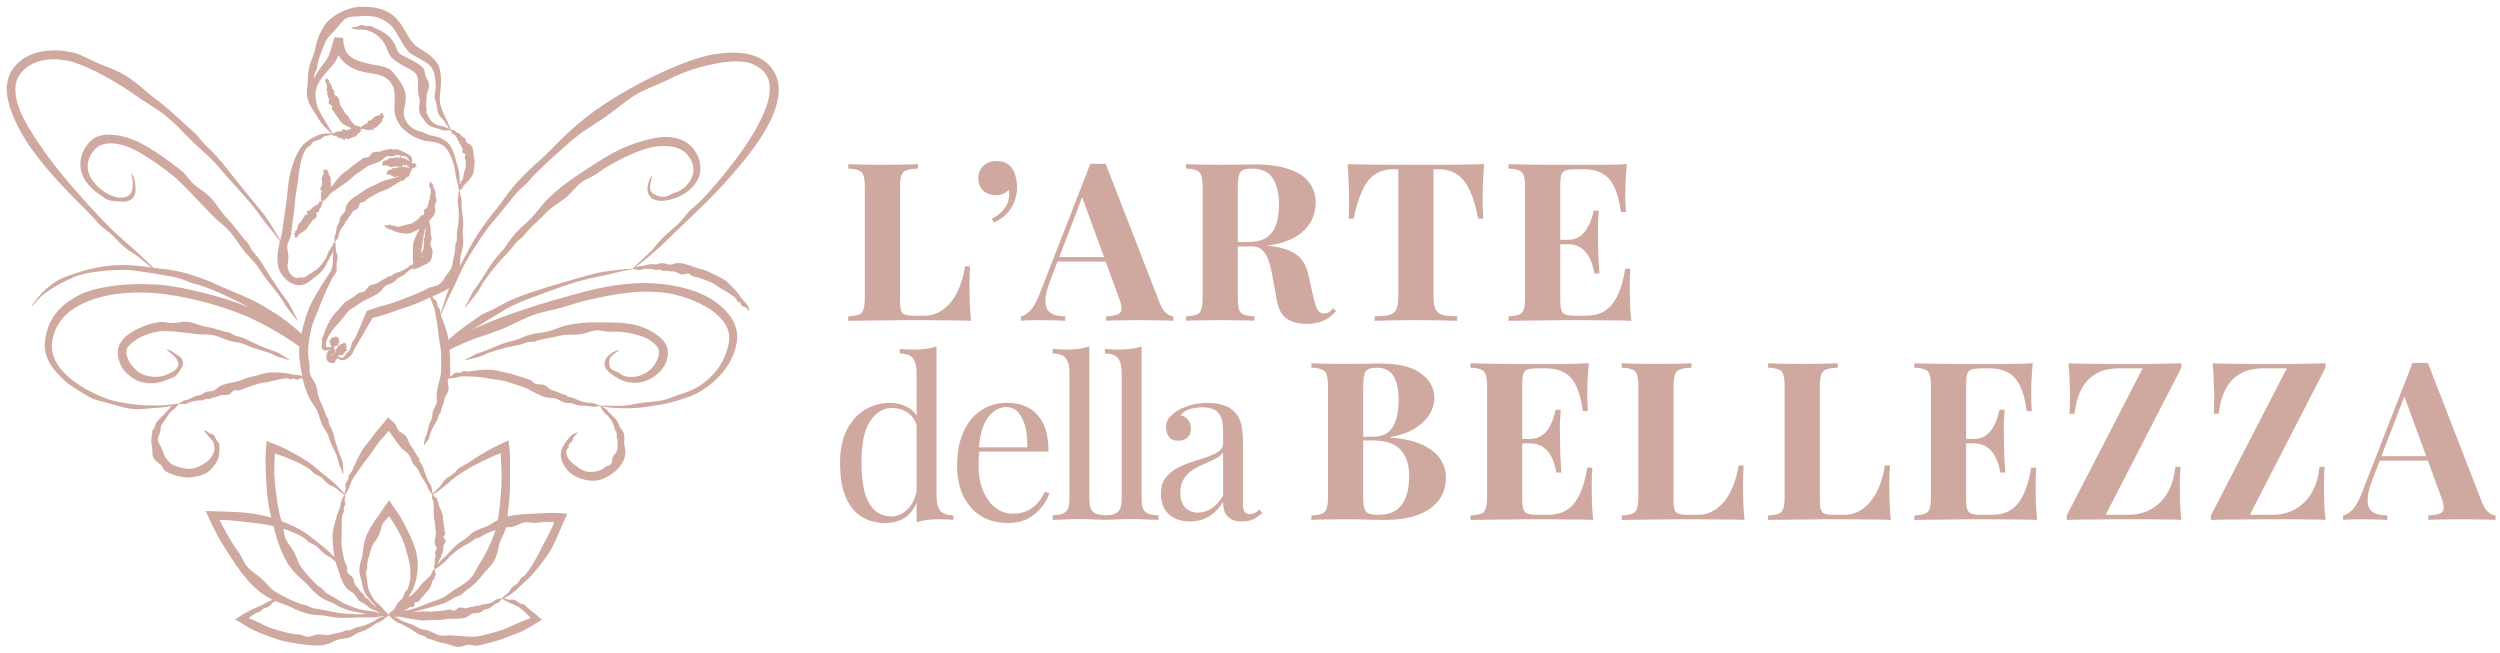 <svg width="226" height="59" viewBox="0 0 226 59" fill="none" xmlns="http://www.w3.org/2000/svg">
<path d="M8.4 5.502C9.486 6.037 10.47 6.229 11.703 7.06C12.913 7.907 13.006 8.163 14.349 9.163C15.691 10.18 16.849 11.396 17.429 11.862C18.015 12.336 17.933 12.522 18.709 13.245C19.475 13.97 19.894 14.46 20.464 15.189C21.047 15.909 22.806 18.123 23.476 18.909C24.163 19.683 24.733 20.721 25.103 21.324C25.218 21.511 25.303 21.662 25.364 21.78C25.39 21.83 25.394 21.858 25.384 21.865C25.384 21.865 25.384 21.865 25.384 21.865C25.371 21.873 25.336 21.849 25.295 21.79C25.094 21.505 24.779 21.084 24.378 20.614C23.624 19.74 23.648 19.567 22.655 18.371C21.65 17.186 20.977 16.539 19.809 15.139C18.619 13.753 18.142 13.637 16.384 11.761C14.577 9.925 14.173 9.967 12.098 8.515C10.026 7.058 7.179 5.547 5.68 5.42C4.584 5.26 3.091 5.356 2.058 6.408C1.739 6.722 1.528 7.106 1.435 7.559C1.087 9.539 2.794 11.956 4.138 13.869C5.516 15.84 7.834 18.382 8.926 19.526C10.014 20.672 10.298 20.956 11.442 21.952C12.104 22.525 13.005 23.347 13.735 24.061C14.081 24.4 13.994 24.4 13.566 24.075C12.954 23.609 12.507 23.182 12.172 22.977C11.488 22.553 11.217 22.381 10.538 21.648C9.865 20.916 9.406 20.724 9.011 20.313C8.614 19.884 8.67 19.857 6.588 17.789C4.529 15.702 3.541 14.406 2.877 13.503C2.231 12.6 0.941 10.573 0.652 8.63C0.532 7.92 0.612 6.673 1.485 5.835C2.773 4.458 4.891 4.475 5.792 4.606C7.323 4.837 7.293 5.009 8.4 5.502ZM25.294 29.303C26.107 29.806 26.858 30.156 27.678 30.638L27.125 31.315C26.703 30.971 26.248 30.607 25.736 30.173C24.345 29.042 24.207 28.743 22.393 27.731C20.57 26.741 18.65 25.916 17.747 25.7C16.849 25.488 16.809 25.26 15.517 25.001C14.222 24.766 13.438 24.632 12.295 24.483C11.16 24.246 7.561 24.5 6.422 25.17C5.253 25.675 3.998 26.435 3.409 27.107C3.222 27.308 3.084 27.475 2.977 27.604C2.931 27.659 2.903 27.68 2.893 27.673C2.893 27.673 2.893 27.673 2.893 27.673C2.88 27.664 2.895 27.613 2.947 27.536C3.194 27.167 3.6 26.634 4.192 26.098C5.343 25.163 5.554 25.132 7.44 24.507C9.367 23.998 10.601 23.822 12.934 24.081C15.231 24.447 15.867 24.212 18.952 25.439C21.945 26.823 22.398 26.71 25.19 28.518C26.059 29.12 26.949 29.851 27.76 30.649L27.153 31.393C25.256 30.02 23.197 28.952 21.971 28.464C20.177 27.734 17.677 26.965 14.96 26.601C12.291 26.248 8.664 26.379 6.331 28.138C5.489 28.766 4.8 29.837 4.689 31.072C4.547 33.177 6.766 34.594 7.76 35.174C9.508 36.09 10.013 36.241 11.898 36.532C12.988 36.675 14.507 36.715 15.784 36.529C16.423 36.429 16.299 36.522 15.657 36.675C14.713 36.885 13.914 36.872 13.416 36.931C12.417 37.032 11.963 37.051 10.738 36.712C9.529 36.344 8.913 36.282 8.234 35.967C7.902 35.803 7.746 35.699 7.264 35.407C6.816 35.079 5.875 34.725 4.692 33.155C4.237 32.493 3.999 31.727 4.051 31.019C4.273 28.333 6.058 27.283 6.999 26.758C8.297 25.978 11.34 25.552 13.642 25.709C15.981 25.698 20.538 26.946 22.276 27.7C24.035 28.398 23.986 28.525 25.294 29.303ZM17.318 16.445C17.851 17.032 18.511 17.265 19.158 17.997C19.803 18.737 19.785 18.945 20.546 19.752C21.31 20.566 21.924 21.491 22.285 21.842C22.642 22.188 22.521 22.346 22.985 22.878C23.442 23.404 23.68 23.768 23.987 24.297C24.305 24.83 25.326 26.398 25.763 26.933C26.203 27.46 26.51 28.193 26.729 28.607C26.798 28.736 26.847 28.842 26.881 28.924C26.896 28.959 26.894 28.981 26.884 28.987C26.884 28.987 26.884 28.987 26.884 28.987C26.87 28.995 26.843 28.98 26.817 28.94C26.686 28.747 26.482 28.464 26.216 28.149C25.716 27.56 25.771 27.429 25.153 26.598C24.533 25.776 24.094 25.329 23.435 24.309C22.767 23.293 22.379 23.244 21.437 21.812C20.475 20.389 20.129 20.448 18.958 19.227C17.783 18.003 16.344 16.433 15.537 15.8C14.744 15.165 13.64 14.353 12.404 13.668C11.223 12.993 9.275 12.496 8.449 13.655C8.445 13.659 8.442 13.664 8.438 13.668C7.962 14.216 7.745 15.095 8.11 15.854C8.447 16.612 9.11 17.139 9.536 17.403C9.97 17.669 10.277 17.777 10.58 17.838C10.876 17.886 11.229 17.929 11.609 17.686C12.077 17.413 12.061 16.549 11.921 15.908C11.847 15.564 11.93 15.623 12.059 15.949C12.244 16.431 12.242 16.866 12.251 17.154C12.277 17.727 11.929 18.221 11.156 18.23C10.417 18.188 10.077 18.202 9.689 18.036C9.502 17.943 9.424 17.874 9.167 17.702C8.926 17.514 8.447 17.288 7.801 16.447C6.831 15.128 7.379 13.759 7.816 13.189C7.992 12.939 8.177 12.757 8.367 12.612C9.098 11.912 10.971 12.146 12.069 12.657C13.273 13.076 15.27 14.551 16.056 15.163C16.849 15.758 16.771 15.855 17.318 16.445ZM21.267 35.274C20.998 35.295 20.899 35.639 20.585 35.701C20.268 35.764 20.176 35.63 19.839 35.778C19.504 35.926 19.122 35.935 18.986 36.045C18.851 36.154 18.776 35.975 18.568 36.083C18.362 36.191 18.215 36.208 18.007 36.203C17.795 36.2 17.182 36.315 16.987 36.445C16.786 36.578 16.507 36.51 16.348 36.516C16.299 36.518 16.258 36.514 16.226 36.507C16.213 36.504 16.204 36.493 16.201 36.481C16.201 36.481 16.201 36.481 16.201 36.481C16.198 36.466 16.203 36.449 16.218 36.444C16.291 36.416 16.397 36.365 16.513 36.278C16.727 36.116 16.789 36.22 17.099 36.082C17.414 35.941 17.579 35.784 17.979 35.739C18.382 35.692 18.384 35.39 18.967 35.379C19.551 35.364 19.517 35.056 20.033 34.842C20.552 34.626 21.281 34.554 21.599 34.435C21.918 34.315 22.347 34.138 22.828 34.04C23.306 33.943 23.878 33.693 24.437 33.674C24.993 33.646 25.778 33.7 26.128 33.785C26.478 33.865 26.559 33.888 26.9 33.903C27.097 33.913 27.359 33.988 27.556 34.122C27.656 34.19 27.615 34.235 27.5 34.231C27.332 34.227 27.207 34.173 27.111 34.224C26.922 34.325 26.849 34.364 26.657 34.258C26.46 34.152 26.346 34.325 26.23 34.295C26.114 34.272 26.117 34.144 25.506 34.243C24.901 34.356 24.579 34.445 24.353 34.504C24.131 34.564 23.634 34.583 23.27 34.719C22.909 34.85 22.145 35.061 21.859 35.215C21.574 35.367 21.532 35.256 21.267 35.274ZM14.599 42.103C14.42 41.831 14.058 41.755 13.87 41.369C13.854 41.336 13.84 41.3 13.829 41.263C13.711 40.835 13.834 40.731 13.714 40.253C13.6 39.759 13.773 39.259 13.762 39.036C13.753 38.803 13.941 38.831 14.008 38.532C14.085 38.231 14.203 38.074 14.398 37.888C14.583 37.688 15.145 37.147 15.324 36.914C15.494 36.665 15.844 36.583 16.026 36.51C16.085 36.484 16.13 36.474 16.171 36.468C16.183 36.468 16.2 36.473 16.203 36.485C16.203 36.485 16.203 36.485 16.203 36.485C16.213 36.497 16.209 36.517 16.194 36.527C16.117 36.581 16.009 36.677 15.905 36.818C15.722 37.079 15.62 37.005 15.351 37.322C15.092 37.648 15.016 37.888 14.712 38.239C14.423 38.62 14.624 38.805 14.352 39.373C14.133 39.997 14.456 40.079 14.651 40.633C14.695 40.743 14.735 40.849 14.783 40.97C14.939 41.409 15.312 41.86 15.584 41.998C15.909 42.175 16.392 42.318 16.913 42.376C17.449 42.442 18.056 42.18 18.513 41.875C18.535 41.861 18.557 41.846 18.578 41.831C19.099 41.51 19.457 40.831 19.387 40.439C19.35 40.047 19.293 39.931 19.032 39.636C18.875 39.468 18.669 39.234 18.496 39.007C18.408 38.895 18.463 38.865 18.596 38.932C18.786 39.031 18.895 39.172 19.02 39.203C19.27 39.269 19.388 39.319 19.488 39.61C19.576 39.897 19.79 39.955 19.831 40.145C19.848 40.239 19.831 40.291 19.836 40.432C19.831 40.572 19.882 40.811 19.774 41.276C19.608 41.875 19.297 42.184 19.093 42.403C18.972 42.525 18.861 42.614 18.763 42.688C18.482 42.916 17.765 43.1 17.221 43.145C16.661 43.254 15.573 42.93 15.168 42.707C14.749 42.507 14.815 42.397 14.599 42.103ZM15.398 29.201C15.977 29.264 16.448 28.995 17.154 29.121C17.853 29.257 17.928 29.427 18.718 29.552C19.51 29.682 20.25 30.001 20.608 30.04C20.964 30.079 20.947 30.275 21.436 30.387C21.927 30.502 22.206 30.627 22.596 30.835C22.985 31.037 24.218 31.585 24.691 31.712C25.175 31.835 25.619 32.187 25.91 32.363C26.004 32.419 26.078 32.471 26.114 32.505C26.153 32.53 26.139 32.538 26.135 32.549C26.135 32.549 26.135 32.549 26.135 32.549C26.133 32.566 26.108 32.57 26.077 32.556C25.933 32.495 25.679 32.401 25.403 32.336C24.865 32.205 24.858 32.074 24.161 31.836C23.464 31.605 23.014 31.541 22.23 31.184C21.436 30.834 21.168 31.039 20.052 30.547C18.924 30.078 18.722 30.337 17.55 30.176C16.378 30.013 14.895 29.839 14.207 29.988C13.525 30.11 12.632 30.401 11.917 31.001C11.813 31.087 11.713 31.185 11.618 31.295C11.143 31.795 11.613 32.834 12.241 33.387C12.876 34.088 14.28 34.241 15.002 33.886C15.09 33.853 15.164 33.822 15.228 33.795C15.562 33.651 15.754 33.528 15.907 33.377C16.049 33.228 16.19 33.029 16.106 32.733C16.009 32.391 15.575 32.014 15.195 31.72C15 31.576 15.071 31.546 15.303 31.643C15.643 31.792 15.861 32.007 16.046 32.105C16.231 32.206 16.365 32.314 16.457 32.482C16.545 32.644 16.597 32.914 16.449 33.202C16.126 33.71 15.996 33.916 15.737 34.083C15.579 34.165 15.502 34.166 15.194 34.296C14.975 34.38 14.653 34.544 14.034 34.633C12.465 34.772 11.726 34.005 11.329 33.618C10.928 33.237 10.231 31.858 10.992 30.853C11.006 30.834 11.021 30.816 11.036 30.797C11.595 29.946 13.371 29.275 14.073 29.177C14.802 29.02 14.817 29.151 15.398 29.201ZM57.92 8.312C56.675 8.947 55.917 9.77 54.521 10.709C53.134 11.669 52.836 11.694 51.372 12.968C49.92 14.247 48.48 15.546 47.935 16.22C47.395 16.892 47.183 16.825 46.413 17.779C45.651 18.741 45.175 19.308 44.487 20.134C43.771 20.938 41.962 23.715 41.529 24.842C41.052 25.941 40.403 27.144 40.094 27.913C39.997 28.151 39.918 28.337 39.855 28.48C39.829 28.54 39.807 28.564 39.796 28.561C39.796 28.561 39.796 28.561 39.796 28.561C39.781 28.556 39.781 28.506 39.807 28.426C39.929 28.035 40.114 27.446 40.34 26.754C40.782 25.466 40.935 25.37 41.752 23.731C42.604 22.109 43.112 21.109 44.457 19.415C45.836 17.759 45.914 17.159 48.155 15.072C50.447 13.061 50.485 12.625 52.861 10.703C55.25 8.787 58.7 7.006 60.397 6.29C62.088 5.575 64.426 4.511 67.218 4.814C67.974 4.925 68.835 5.195 69.495 5.849C71.331 7.767 69.965 10.496 68.961 12.149C67.437 14.632 64.616 17.558 63.272 18.848C61.925 20.137 61.592 20.438 60.309 21.699C59.57 22.421 58.502 23.36 57.544 24.086C57.065 24.449 57.127 24.324 57.574 23.901C58.214 23.293 58.781 22.818 59.068 22.465C59.647 21.753 59.902 21.448 60.789 20.713C61.672 19.977 61.93 19.462 62.414 19.004C62.887 18.53 63.014 18.659 65.21 16.062C67.371 13.432 68.297 11.832 68.833 10.697C69.244 9.823 70.246 7.609 68.958 6.386C68.748 6.176 68.5 6.013 68.238 5.895C66.485 4.915 62.202 6.261 60.736 7.039C59.217 7.792 59.165 7.705 57.92 8.312ZM48.716 28.312C47.391 28.695 46.479 29.342 44.909 29.926C43.349 30.519 43.051 30.471 41.316 31.293C41.039 31.426 40.758 31.559 40.509 31.679L40.116 31.135C41.264 29.952 42.557 29.156 43.143 28.715C43.848 28.197 44.022 28.307 45.085 27.693C46.16 27.093 46.859 26.818 47.877 26.479C48.887 26.107 52.039 25.192 53.194 24.88C54.341 24.529 55.712 24.419 56.524 24.332C56.774 24.305 56.98 24.29 57.132 24.284C57.196 24.282 57.227 24.29 57.229 24.302C57.229 24.302 57.229 24.302 57.229 24.302C57.231 24.318 57.187 24.339 57.105 24.352C56.703 24.415 56.11 24.527 55.416 24.708C54.126 25.058 53.96 24.961 52.228 25.451C50.508 25.97 49.512 26.383 47.536 27.105C45.583 27.895 45.23 28.284 42.705 29.787C41.614 30.485 41.049 31.044 40.58 31.587L40.226 31.097C41.043 30.642 41.771 30.19 43.314 29.512C46.069 28.289 49.71 27.216 51.459 26.739C53.201 26.252 55.585 25.602 58.21 25.587C58.453 25.587 58.705 25.593 58.952 25.605C61.364 25.747 64.538 26.379 66.162 28.797C66.553 29.423 66.778 30.31 66.564 31.143C66.065 33.753 63.531 35.468 62.221 35.886C60.459 36.501 60.001 36.545 58.242 36.809C57.219 36.941 55.815 36.952 54.624 36.777C54.029 36.682 54.175 36.647 54.772 36.668C55.644 36.691 56.364 36.707 56.812 36.626C57.7 36.453 58.068 36.383 59.189 36.295C60.312 36.184 60.776 35.852 61.388 35.668C61.694 35.569 61.856 35.547 62.308 35.363C62.735 35.159 63.573 34.872 64.64 33.657C65.393 32.754 65.725 31.805 65.885 30.996C66.108 29.674 65.301 28.887 64.775 28.412C63.938 27.582 61.501 26.486 59.456 26.405C59.29 26.394 59.112 26.384 58.919 26.378C56.78 26.249 53.16 27.042 51.689 27.528C50.076 28.047 50.042 27.944 48.716 28.312ZM62.317 24.761C62.083 24.639 61.831 24.888 61.541 24.798C61.247 24.711 61.22 24.549 60.864 24.547C60.51 24.546 60.161 24.422 59.999 24.481C59.84 24.54 59.828 24.345 59.6 24.386C59.375 24.428 59.237 24.405 59.038 24.347C58.837 24.287 58.221 24.27 58.005 24.37C57.792 24.466 57.526 24.361 57.369 24.349C57.32 24.345 57.281 24.337 57.25 24.326C57.237 24.322 57.23 24.31 57.228 24.298C57.228 24.298 57.228 24.298 57.228 24.298C57.226 24.283 57.233 24.267 57.249 24.263C57.324 24.243 57.434 24.204 57.563 24.134C57.804 24.003 57.843 24.113 58.18 24.032C58.517 23.953 58.721 23.833 59.13 23.892C59.536 23.955 59.634 23.661 60.208 23.848C60.773 24.045 60.853 23.748 61.442 23.783C62.032 23.819 62.72 24.152 63.056 24.241C63.397 24.325 63.863 24.445 64.306 24.686C64.746 24.922 65.344 25.134 65.763 25.512C66.185 25.88 66.705 26.465 66.901 26.764C67.101 27.061 67.145 27.131 67.39 27.37C67.528 27.506 67.676 27.734 67.74 27.963C67.772 28.079 67.712 28.088 67.627 28.01C67.501 27.898 67.442 27.776 67.336 27.75C67.126 27.7 67.045 27.682 66.971 27.471C66.896 27.26 66.694 27.308 66.628 27.207C66.559 27.11 66.645 27.02 66.135 26.666C65.62 26.324 65.329 26.164 65.128 26.053C64.928 25.943 64.558 25.62 64.201 25.49C63.852 25.35 63.142 25.057 62.828 25.03C62.517 24.998 62.547 24.885 62.317 24.761ZM52.776 16.341C52.101 16.754 51.793 17.366 51.037 17.951C50.284 18.544 50.071 18.523 49.294 19.305C48.52 20.093 47.692 20.819 47.405 21.229C47.122 21.636 46.945 21.539 46.515 22.1C46.096 22.652 45.803 22.969 45.375 23.403C44.933 23.84 43.771 25.315 43.453 25.933C43.13 26.537 42.593 27.118 42.318 27.501C42.231 27.62 42.159 27.711 42.1 27.78C42.075 27.808 42.056 27.817 42.045 27.81C42.045 27.81 42.045 27.81 42.045 27.81C42.032 27.802 42.033 27.771 42.057 27.729C42.172 27.524 42.337 27.213 42.514 26.837C42.85 26.132 42.987 26.126 43.543 25.239C44.103 24.363 44.395 23.789 45.22 22.872C46.055 21.967 46.01 21.552 47.314 20.384C48.636 19.243 48.545 18.905 49.813 17.702C51.09 16.496 52.965 15.33 53.856 14.767C54.735 14.194 55.959 13.443 57.399 12.96C58.757 12.532 60.934 11.798 62.464 13.2C62.58 13.316 62.688 13.445 62.787 13.59C63.308 14.284 63.523 15.452 63.055 16.261C62.628 17.07 61.932 17.502 61.488 17.723C60.991 17.962 60.655 18.04 60.326 18.102C59.996 18.145 59.654 18.232 59.12 18.029C58.813 17.915 58.535 17.523 58.535 17.131C58.519 16.738 58.653 16.364 58.808 16.062C58.979 15.745 58.988 15.853 58.893 16.177C58.757 16.652 58.71 17.065 58.835 17.271C58.957 17.472 59.079 17.532 59.199 17.598C59.322 17.658 59.465 17.73 59.748 17.783C60.343 17.86 60.59 17.554 60.909 17.449C61.072 17.387 61.166 17.38 61.408 17.257C61.627 17.126 62.1 16.899 62.503 16.124C62.932 15.192 62.525 14.485 62.18 14.038C61.939 13.735 61.683 13.578 61.451 13.473C60.933 13.162 59.436 13.071 58.339 13.467C57.221 13.774 55.077 14.866 54.301 15.457C53.522 16.027 53.455 15.935 52.776 16.341ZM48.323 34.651C48.593 34.833 48.936 34.657 49.274 34.839C49.613 35.02 49.609 35.188 50.031 35.311C50.449 35.431 50.832 35.672 51.034 35.669C51.236 35.666 51.202 35.859 51.477 35.895C51.757 35.931 51.905 35.997 52.128 36.117C52.342 36.24 53.07 36.447 53.349 36.412C53.629 36.381 53.912 36.557 54.096 36.612C54.153 36.629 54.197 36.648 54.231 36.666C54.246 36.674 54.251 36.687 54.25 36.699C54.25 36.699 54.25 36.699 54.25 36.699C54.248 36.715 54.236 36.728 54.216 36.728C54.12 36.726 53.977 36.733 53.807 36.766C53.491 36.825 53.467 36.707 53.051 36.686C52.628 36.661 52.358 36.713 51.893 36.525C51.44 36.334 51.24 36.583 50.625 36.21C50.02 35.831 49.848 36.087 49.185 35.87C48.525 35.651 47.796 35.161 47.411 35.029C47.025 34.894 46.507 34.738 45.974 34.548C45.437 34.353 44.74 34.32 44.131 34.205C43.52 34.076 42.616 34.031 42.198 34.022C41.779 34.01 41.664 34.014 41.282 34.117C41.053 34.178 40.745 34.221 40.458 34.207C40.313 34.2 40.331 34.14 40.463 34.083C40.655 34 40.82 33.992 40.907 33.905C41.09 33.73 41.173 33.661 41.443 33.697C41.723 33.733 41.821 33.539 41.976 33.541C42.14 33.547 42.138 33.633 42.929 33.507C43.72 33.394 44.176 33.421 44.479 33.431C44.788 33.44 45.406 33.631 45.891 33.724C46.385 33.804 47.32 34.164 47.707 34.262C48.098 34.357 48.054 34.469 48.323 34.651ZM55.154 42.026C55.32 41.911 55.321 41.697 55.353 41.504C55.37 41.409 55.393 41.321 55.448 41.231C55.61 40.949 55.785 40.936 55.814 40.538C55.834 40.151 55.877 39.738 55.772 39.573C55.668 39.416 55.853 39.344 55.724 39.106C55.59 38.874 55.544 38.724 55.486 38.486C55.439 38.244 55.045 37.601 54.8 37.457C54.568 37.308 54.446 36.999 54.328 36.852C54.289 36.803 54.267 36.767 54.247 36.731C54.243 36.721 54.241 36.703 54.252 36.695C54.252 36.695 54.252 36.695 54.252 36.695C54.258 36.681 54.279 36.678 54.294 36.688C54.374 36.743 54.493 36.816 54.653 36.895C54.951 37.048 54.893 37.148 55.206 37.438C55.512 37.736 55.76 37.895 55.945 38.383C56.101 38.868 56.455 38.884 56.443 39.672C56.355 40.425 56.658 40.518 56.48 41.31C56.415 41.537 56.307 41.762 56.171 41.972C55.841 42.496 55.318 42.835 55.037 43.011C54.648 43.277 54.002 43.536 53.32 43.444C52.671 43.375 51.856 43.115 51.369 42.579C51.357 42.566 51.345 42.553 51.333 42.54C51.092 42.271 50.827 41.889 50.733 41.464C50.631 41.037 50.743 40.641 50.849 40.437C51.074 40.031 51.154 39.966 51.4 39.618C51.547 39.423 51.817 39.211 52.09 39.119C52.23 39.074 52.228 39.138 52.132 39.236C51.993 39.38 51.855 39.467 51.826 39.585C51.772 39.822 51.759 39.906 51.548 40.041C51.338 40.187 51.442 40.38 51.373 40.479C51.339 40.531 51.297 40.547 51.251 40.633C51.211 40.716 51.143 40.886 51.242 41.181C51.415 41.619 51.711 41.834 51.899 41.99C51.96 42.037 52.013 42.075 52.064 42.109C52.266 42.255 52.701 42.608 53.124 42.64C53.532 42.725 54.368 42.569 54.604 42.313C54.842 42.089 54.907 42.181 55.154 42.026ZM54.088 29.867C53.471 29.837 53.016 30.175 52.274 30.235C51.528 30.303 51.39 30.167 50.549 30.364C49.708 30.566 48.847 30.666 48.485 30.824C48.131 30.981 48.037 30.804 47.522 30.989C47.002 31.177 46.678 31.245 46.202 31.323C45.717 31.398 44.306 31.8 43.82 32.057C43.341 32.306 42.725 32.389 42.359 32.496C42.251 32.527 42.147 32.553 42.097 32.558C42.044 32.573 42.053 32.556 42.046 32.545C42.046 32.545 42.046 32.545 42.046 32.545C42.036 32.532 42.043 32.513 42.085 32.495C42.247 32.42 42.503 32.295 42.78 32.133C43.311 31.828 43.422 31.909 44.173 31.594C44.932 31.282 45.364 31.029 46.309 30.818C47.252 30.615 47.392 30.267 48.756 30.097C50.118 29.946 50.191 29.618 51.538 29.346C52.888 29.072 54.642 29.126 55.477 29.16C56.304 29.18 57.484 29.239 58.605 29.799C59.074 30.038 59.572 30.356 59.982 30.82C60.701 31.64 60.339 32.806 59.819 33.41C59.367 33.973 58.608 34.453 57.828 34.568C57.048 34.698 56.344 34.461 55.966 34.259C55.934 34.243 55.903 34.226 55.873 34.21C55.537 34.022 55.33 33.874 55.135 33.71C54.959 33.541 54.698 33.366 54.65 32.903C54.631 32.306 55.27 31.863 55.762 31.677C56.021 31.587 55.984 31.662 55.766 31.812C55.449 32.038 55.194 32.233 55.13 32.422C55.067 32.608 55.068 32.729 55.069 32.825C55.077 32.922 55.063 32.996 55.134 33.179C55.331 33.559 55.68 33.523 55.898 33.669C55.962 33.708 56.007 33.744 56.07 33.788C56.216 33.863 56.474 34.162 57.464 34.053C58.816 33.76 59.218 32.938 59.407 32.541C59.533 32.257 59.705 31.693 59.395 31.324C59.208 31.094 58.978 30.897 58.735 30.753C58.043 30.253 56.206 29.915 55.452 29.981C54.709 30.019 54.706 29.907 54.088 29.867Z" fill="#CFA9A0"/>
<path d="M27.991 33.634C28.047 34.115 28.44 34.385 28.599 34.941C28.764 35.5 28.653 35.642 28.948 36.254C29.244 36.863 29.427 37.529 29.608 37.782C29.79 38.035 29.626 38.142 29.839 38.522C30.05 38.902 30.131 39.156 30.215 39.532C30.306 39.906 30.656 41.017 30.84 41.407C31.036 41.796 31.016 42.308 31.033 42.599C31.04 42.69 31.038 42.763 31.032 42.818C31.029 42.842 31.019 42.854 31.006 42.856C31.006 42.856 31.006 42.856 31.006 42.856C30.991 42.858 30.974 42.844 30.967 42.816C30.936 42.676 30.875 42.469 30.765 42.236C30.558 41.807 30.659 41.727 30.42 41.138C30.172 40.553 29.94 40.239 29.722 39.522C29.498 38.805 29.163 38.765 28.884 37.729C28.606 36.689 28.277 36.714 27.839 35.729C27.393 34.742 27.18 33.35 27.108 32.684C27.063 32.369 27.027 31.998 27.044 31.588C27.061 31.141 27.125 30.658 27.245 30.177C27.466 29.27 27.744 28.145 28.228 27.242C28.697 26.334 29.489 25.143 29.843 24.609C29.882 24.549 29.92 24.484 29.94 24.444C30.088 24.03 30.096 23.812 30.1 23.269C30.099 22.911 30.133 22.416 30.214 22C30.254 21.789 30.309 21.835 30.333 22.049C30.368 22.362 30.336 22.617 30.399 22.78C30.523 23.106 30.571 23.249 30.462 23.654C30.348 24.061 30.51 24.264 30.414 24.552C30.408 24.567 30.402 24.582 30.396 24.596C30.266 24.852 30.16 24.826 29.678 25.859C29.184 26.937 28.951 27.536 28.797 27.951C28.642 28.363 28.233 29.201 28.099 29.907C28.012 30.332 27.877 31.023 27.854 31.633C27.837 32.013 27.875 32.363 27.923 32.582C28.056 33.136 27.946 33.156 27.991 33.634ZM26.01 22.029C25.87 22.468 26.113 22.857 26.072 23.369C26.052 23.874 25.885 24.008 26.107 24.517C26.329 25.02 26.783 25.207 27.027 25.105C27.238 25.007 27.324 25.195 27.652 24.997C27.965 24.785 28.161 24.661 28.459 24.476C28.775 24.31 29.484 23.457 29.584 23.058C29.705 22.679 30 22.32 30.12 22.069C30.158 21.992 30.192 21.931 30.222 21.886C30.234 21.867 30.249 21.861 30.261 21.864C30.261 21.864 30.261 21.864 30.261 21.864C30.276 21.869 30.285 21.889 30.278 21.917C30.244 22.053 30.201 22.253 30.158 22.504C30.068 22.969 29.951 22.972 29.68 23.535C29.389 24.086 29.237 24.481 28.619 24.94C28.305 25.159 28.14 25.329 27.903 25.5C27.666 25.652 27.336 25.879 26.692 25.737C26.066 25.546 25.841 25.242 25.611 24.998C25.393 24.736 25.19 24.432 25.108 23.866C25 23.102 25.188 22.231 25.359 21.596C25.436 21.31 25.494 21.067 25.523 20.876C25.615 20.28 25.698 19.474 25.842 18.626C25.989 17.775 25.993 16.702 26.222 15.749C26.422 14.8 26.954 13.435 27.495 13.003C27.995 12.57 28.141 12.507 28.704 12.238C29.033 12.094 29.529 12.026 29.935 12.081C30.145 12.108 30.096 12.164 29.896 12.203C29.613 12.262 29.371 12.278 29.237 12.376C28.984 12.576 28.893 12.65 28.545 12.724C28.19 12.815 28.168 13.074 28.017 13.185C27.891 13.322 27.692 13.176 27.322 14.184C27.025 15.222 27.008 15.857 26.953 16.276C26.908 16.7 26.712 17.578 26.662 18.29C26.616 18.995 26.388 20.428 26.334 21.015C26.297 21.445 26.223 21.546 26.125 21.749C26.088 21.823 26.049 21.911 26.01 22.029ZM32.62 18.309C32.416 18.398 32.503 18.72 32.313 18.869C32.122 19.025 31.974 18.959 31.831 19.218C31.691 19.476 31.455 19.674 31.445 19.826C31.44 19.969 31.26 19.893 31.213 20.083C31.168 20.272 31.098 20.365 30.973 20.495C30.846 20.621 30.603 21.09 30.614 21.295C30.623 21.499 30.428 21.658 30.357 21.775C30.335 21.811 30.312 21.838 30.291 21.858C30.282 21.866 30.268 21.867 30.257 21.863C30.257 21.863 30.257 21.863 30.257 21.863C30.242 21.858 30.23 21.846 30.232 21.833C30.244 21.766 30.25 21.664 30.234 21.538C30.204 21.303 30.321 21.313 30.37 21.023C30.424 20.729 30.389 20.524 30.594 20.23C30.801 19.946 30.573 19.737 30.963 19.376C31.359 19.033 31.129 18.827 31.424 18.387C31.724 17.943 32.348 17.636 32.59 17.459C32.833 17.269 33.172 17.026 33.569 16.871C33.963 16.716 34.391 16.417 34.831 16.299C35.122 16.222 35.486 16.119 35.785 16.034C35.937 15.992 36.069 15.949 36.165 15.919C36.441 15.829 36.515 15.8 36.707 15.603C36.766 15.541 36.841 15.475 36.921 15.411C36.99 15.357 37.062 15.306 37.13 15.251C37.2 15.187 37.252 15.215 37.225 15.327C37.194 15.438 37.126 15.505 37.091 15.57C37.076 15.598 37.065 15.626 37.063 15.657C37.045 15.863 37.017 15.957 36.811 16.011C36.607 16.059 36.626 16.257 36.515 16.299C36.414 16.333 36.369 16.269 36.002 16.497C35.967 16.519 35.929 16.543 35.888 16.569C35.426 16.872 35.16 17.01 34.981 17.111C34.803 17.212 34.374 17.301 34.096 17.474C33.813 17.641 33.235 17.933 33.064 18.13C32.892 18.321 32.823 18.226 32.62 18.309ZM40.499 34.338C40.392 34.646 40.644 34.943 40.526 35.325C40.406 35.703 40.242 35.725 40.167 36.166C40.09 36.606 39.855 37.003 39.855 37.208C39.856 37.415 39.664 37.379 39.615 37.653C39.564 37.932 39.482 38.081 39.337 38.289C39.195 38.495 38.867 39.166 38.831 39.445C38.797 39.725 38.55 39.955 38.445 40.111C38.412 40.16 38.381 40.197 38.353 40.224C38.342 40.235 38.328 40.236 38.316 40.231C38.316 40.231 38.316 40.231 38.316 40.231C38.302 40.224 38.293 40.209 38.299 40.19C38.328 40.101 38.362 39.965 38.376 39.795C38.4 39.478 38.521 39.491 38.628 39.096C38.734 38.697 38.725 38.435 38.957 38.012C39.185 37.589 38.953 37.392 39.31 36.807C39.659 36.213 39.389 36.058 39.496 35.414C39.603 34.771 39.872 33.976 39.881 33.577C39.895 33.181 39.873 32.653 39.88 32.092C39.888 31.528 39.697 30.856 39.639 30.233C39.588 29.609 39.427 28.728 39.354 28.315C39.282 27.901 39.261 27.802 39.09 27.437C38.992 27.229 38.899 26.927 38.872 26.648C38.858 26.506 38.92 26.515 38.995 26.633C39.105 26.807 39.138 26.965 39.239 27.039C39.439 27.186 39.518 27.248 39.532 27.523C39.545 27.796 39.753 27.851 39.783 28.006C39.809 28.159 39.717 28.183 40.013 28.906C40.302 29.635 40.404 30.057 40.48 30.346C40.556 30.638 40.561 31.267 40.631 31.749C40.715 32.233 40.684 33.228 40.701 33.632C40.724 34.036 40.603 34.029 40.499 34.338ZM39.502 25.808C39.778 25.703 39.946 25.48 40.11 25.265C40.167 25.168 40.229 25.052 40.329 24.919C40.593 24.524 40.772 24.472 40.9 23.85C41.017 23.218 41.193 22.578 41.158 22.278C41.122 21.982 41.319 21.967 41.304 21.545C41.286 21.125 41.32 20.871 41.392 20.506C41.469 20.141 41.516 18.999 41.421 18.594C41.331 18.181 41.442 17.714 41.455 17.422C41.46 17.341 41.468 17.266 41.478 17.21C41.483 17.19 41.494 17.175 41.507 17.178C41.507 17.178 41.507 17.178 41.507 17.178C41.522 17.17 41.539 17.195 41.542 17.216C41.562 17.36 41.601 17.57 41.669 17.814C41.795 18.273 41.684 18.335 41.753 18.957C41.818 19.584 41.928 19.968 41.84 20.709C41.742 21.448 42.036 21.64 41.759 22.682C41.442 23.712 41.767 23.861 41.413 24.962C41.279 25.303 41.077 25.693 40.676 25.993C39.97 26.479 39.243 26.708 38.851 26.903C38.276 27.18 37.498 27.53 36.642 27.795C35.788 28.061 34.772 28.5 33.806 28.713C33.719 28.733 33.636 28.751 33.544 28.77L33.769 28.581C33.294 29.405 32.696 30.452 32.392 30.952C32.106 31.421 32.007 31.587 31.836 31.982L31.823 32.003C31.773 32.067 31.722 32.128 31.657 32.196C31.528 32.33 31.35 32.48 31.103 32.545C30.853 32.629 30.543 32.465 30.464 32.262C30.377 32.057 30.454 32.092 30.587 32.224C30.788 32.414 31.016 32.364 31.109 32.248C31.262 32.033 31.308 31.913 31.517 31.755L31.482 31.81C31.502 31.781 31.524 31.75 31.549 31.718C31.793 31.397 31.712 31.15 31.832 30.952C31.951 30.753 32.045 30.803 32.485 29.712C32.741 29.075 32.937 28.61 33.091 28.252L33.154 28.107L33.337 28.045C33.588 27.959 33.803 27.885 33.975 27.824C34.392 27.676 35.296 27.484 35.965 27.214C36.635 26.952 38.007 26.454 38.508 26.156C39.011 25.863 39.06 25.971 39.502 25.808ZM35.874 6.973C35.893 7.001 35.913 7.029 35.933 7.057C36.32 7.582 36.752 8.193 36.675 9.022C36.612 9.832 36.357 9.946 36.593 10.705C36.635 10.811 36.684 10.912 36.74 11.011C37.033 11.544 37.688 11.837 38.008 11.889C38.394 11.944 38.382 12.138 38.951 12.239C39.519 12.345 39.885 12.449 40.334 12.785C40.378 12.82 40.432 12.864 40.49 12.917C41.056 13.445 41.257 14.759 41.424 15.244C41.605 15.793 41.545 16.454 41.546 16.842C41.546 16.963 41.54 17.06 41.531 17.132C41.527 17.166 41.515 17.181 41.502 17.178C41.502 17.178 41.502 17.178 41.502 17.178C41.487 17.185 41.471 17.156 41.466 17.121C41.444 16.927 41.395 16.648 41.301 16.32C41.117 15.712 41.234 15.625 41.005 14.813C40.793 14.159 40.582 13.659 40.206 13.273C40.122 13.201 40.018 13.131 39.892 13.06C39.046 12.626 38.712 13.015 37.353 12.324C36.753 11.978 36.427 11.671 36.175 11.334C35.883 10.945 35.636 10.438 35.656 9.606C35.689 8.762 35.76 8.051 35.353 7.512C35.065 7.084 34.64 6.872 34.312 6.784C33.606 6.561 32.248 6.636 31.183 5.698C31.095 5.62 31.011 5.541 30.925 5.453C30.396 4.841 30.302 4.175 30.215 3.469L31.007 3.52C30.884 4.159 30.723 4.78 30.424 5.362C30.357 5.489 30.28 5.622 30.182 5.756C29.513 6.547 28.771 7.25 28.586 8.037C28.513 8.297 28.511 8.551 28.522 8.748C28.614 9.574 28.721 9.79 29.126 10.501C29.371 10.908 29.71 11.463 29.994 11.95C30.137 12.191 30.054 12.179 29.858 11.971C29.572 11.662 29.404 11.363 29.229 11.218C28.886 10.925 28.735 10.784 28.562 10.248C28.401 9.712 28.154 9.517 28.09 9.175C28.074 8.9 28.011 8.856 28.119 7.937C28.164 7.713 28.239 7.438 28.382 7.116C28.794 6.226 29.334 5.722 29.558 5.34C29.721 5.061 29.816 4.769 29.888 4.537C29.97 4.27 30.113 3.839 30.222 3.372L31.012 3.422C31.03 3.874 31.135 4.442 31.349 4.757C31.386 4.812 31.429 4.865 31.473 4.906C32.087 5.657 33.714 5.81 34.539 5.994C35.415 6.242 35.42 6.412 35.874 6.973ZM42.09 14.007C42.117 13.864 41.808 13.873 41.79 13.731C41.768 13.584 41.896 13.489 41.777 13.352C41.66 13.22 41.641 13.013 41.541 12.987C41.442 12.963 41.59 12.836 41.482 12.773C41.375 12.711 41.348 12.643 41.324 12.525C41.301 12.405 41.105 12.14 40.964 12.121C40.826 12.101 40.812 11.915 40.767 11.838C40.754 11.814 40.747 11.791 40.744 11.771C40.743 11.762 40.749 11.75 40.756 11.741C40.756 11.741 40.756 11.741 40.756 11.741C40.766 11.729 40.779 11.72 40.786 11.723C40.823 11.74 40.888 11.761 40.979 11.764C41.151 11.774 41.087 11.869 41.261 11.955C41.432 12.04 41.592 12.046 41.694 12.258C41.789 12.468 42.051 12.323 42.115 12.684C42.162 13.04 42.433 12.9 42.629 13.19C42.825 13.483 42.791 13.958 42.834 14.151C42.886 14.347 42.949 14.628 42.891 14.918C42.838 15.201 42.865 15.577 42.694 15.854C42.528 16.133 42.255 16.466 42.104 16.596C41.953 16.729 41.919 16.755 41.846 16.926C41.8 17.028 41.702 17.126 41.564 17.175C41.495 17.198 41.462 17.153 41.479 17.089C41.504 16.996 41.566 16.955 41.538 16.879C41.478 16.73 41.458 16.669 41.584 16.624C41.711 16.578 41.587 16.436 41.637 16.395C41.685 16.352 41.785 16.41 41.859 16.088C41.926 15.768 41.95 15.61 41.967 15.494C41.981 15.385 42.127 15.172 42.11 14.985C42.103 14.803 42.113 14.434 42.026 14.3C41.945 14.169 42.06 14.145 42.09 14.007ZM31.547 1.552C30.972 1.722 30.766 2.224 30.298 2.706C29.841 3.225 29.64 3.252 29.311 4.034C29 4.822 28.69 5.639 28.668 6.031C28.648 6.42 28.447 6.422 28.395 6.975C28.359 7.4 28.313 7.693 28.239 8.021C28.219 8.106 28.203 8.199 28.193 8.302C28.073 8.764 28.667 10.172 29.058 10.559C29.413 10.965 29.687 11.529 29.908 11.833C29.976 11.928 30.028 12.007 30.064 12.067C30.081 12.094 30.081 12.113 30.07 12.119C30.07 12.119 30.07 12.119 30.07 12.119C30.062 12.134 30.031 12.123 30.007 12.098C29.871 11.963 29.673 11.772 29.423 11.544C28.965 11.113 29.005 10.999 28.525 10.308C28.092 9.6 27.667 9.153 27.746 8.037C27.749 8.012 27.753 7.988 27.757 7.964C27.93 7.054 27.671 6.753 28.149 5.449C28.701 4.15 28.424 3.9 29.146 2.6C29.862 1.209 31.939 0.515 32.809 0.62C33.08 0.612 33.373 0.625 33.691 0.667C34.403 0.753 35.327 1.053 35.931 1.779C36.663 2.611 37.002 3.812 37.782 4.279C37.963 4.396 38.145 4.511 38.327 4.631C38.844 4.942 39.694 5.592 39.791 6.427C39.934 7.205 39.845 7.875 39.803 8.304C39.792 8.396 39.781 8.482 39.77 8.565C39.739 9.177 39.751 9.432 40.017 10.082C40.195 10.499 40.494 11.06 40.703 11.568C40.809 11.823 40.73 11.797 40.568 11.573C40.33 11.245 40.19 10.943 40.034 10.787C39.726 10.473 39.58 10.312 39.505 9.75C39.45 9.196 39.272 8.951 39.285 8.623C39.286 8.599 39.288 8.576 39.291 8.555L39.291 8.535C39.313 8.299 39.507 8.163 39.296 6.821C39.146 6.104 38.796 5.812 38.416 5.582C38.037 5.356 37.7 5.189 37.44 5.038C37.41 5.021 37.377 5.002 37.343 4.981C36.621 4.619 36.135 3.378 35.68 2.717C35.342 2.144 34.451 1.534 33.571 1.468C33.266 1.427 33.008 1.425 32.823 1.441C32.126 1.534 32.118 1.428 31.547 1.552ZM31.29 12.479C31.219 12.419 31.187 12.716 31.099 12.678C31.014 12.64 31 12.484 30.911 12.52C30.82 12.555 30.734 12.445 30.693 12.507C30.65 12.569 30.656 12.376 30.599 12.415C30.541 12.455 30.509 12.427 30.467 12.36C30.424 12.294 30.288 12.226 30.226 12.296C30.163 12.366 30.122 12.225 30.091 12.188C30.082 12.176 30.075 12.161 30.07 12.146C30.069 12.14 30.069 12.127 30.072 12.115C30.072 12.115 30.072 12.115 30.072 12.115C30.073 12.1 30.079 12.085 30.082 12.084C30.101 12.077 30.13 12.057 30.168 12.006C30.238 11.91 30.228 12.025 30.311 11.981C30.393 11.937 30.447 11.835 30.528 11.911C30.612 11.986 30.648 11.699 30.761 11.868C30.879 12.036 30.899 11.733 31.009 11.691C31.117 11.649 31.266 11.802 31.328 11.777C31.363 11.762 31.402 11.738 31.442 11.724C31.468 11.715 31.499 11.709 31.537 11.712C31.636 11.718 31.701 11.577 31.83 11.589C31.961 11.602 32.149 11.594 32.247 11.604C32.344 11.613 32.368 11.614 32.411 11.541C32.435 11.5 32.495 11.484 32.581 11.518C32.624 11.535 32.652 11.582 32.645 11.619C32.635 11.673 32.595 11.67 32.617 11.737C32.661 11.872 32.674 11.926 32.587 11.888C32.502 11.85 32.578 12.014 32.542 12.013C32.504 12.012 32.45 11.922 32.361 12.071C32.269 12.22 32.199 12.28 32.154 12.326C32.107 12.372 31.952 12.345 31.867 12.414C31.823 12.45 31.744 12.48 31.659 12.507C31.577 12.534 31.503 12.554 31.463 12.587C31.381 12.655 31.364 12.537 31.29 12.479ZM38.441 6.74C38.513 7.106 38.833 7.374 38.788 7.819C38.733 8.245 38.565 8.287 38.566 8.737C38.563 9.179 38.466 9.599 38.557 9.774C38.637 9.927 38.485 9.983 38.543 10.179C38.548 10.196 38.556 10.214 38.566 10.232C38.687 10.439 38.742 10.558 38.851 10.764C38.938 10.988 39.586 11.4 39.876 11.391C40.152 11.402 40.416 11.596 40.603 11.656C40.66 11.675 40.702 11.694 40.736 11.712C40.752 11.72 40.758 11.733 40.755 11.745C40.755 11.745 40.755 11.745 40.755 11.745C40.756 11.76 40.742 11.774 40.722 11.774C40.625 11.772 40.48 11.776 40.301 11.795C39.963 11.822 39.956 11.711 39.529 11.607C39.111 11.484 38.774 11.447 38.43 10.975C38.256 10.705 38.112 10.573 37.994 10.336C37.911 10.168 37.847 9.943 37.899 9.606C38.041 8.867 37.783 8.771 37.786 8.087C37.798 7.546 37.84 7.016 37.638 6.739C37.586 6.66 37.53 6.595 37.477 6.549C37.216 6.308 36.755 6.122 36.206 5.802C35.88 5.6 35.361 5.331 35.132 4.77C35.039 4.55 34.945 4.345 34.855 4.148C34.643 3.59 33.964 3.041 33.573 2.884C33.196 2.71 33.087 2.681 32.681 2.678C32.449 2.68 32.131 2.657 31.852 2.597C31.709 2.567 31.737 2.51 31.878 2.475C32.082 2.426 32.254 2.451 32.364 2.385C32.582 2.255 32.69 2.206 32.961 2.318C33.226 2.434 33.391 2.289 33.554 2.353C33.706 2.438 33.694 2.449 34.488 2.81C35.274 3.242 35.519 3.733 35.692 4.002C35.758 4.112 35.826 4.281 35.887 4.468C35.936 4.659 36.098 4.864 36.334 4.984C36.688 5.173 37.668 5.615 38.04 5.95C38.175 6.052 38.245 6.139 38.29 6.217C38.378 6.374 38.383 6.491 38.441 6.74ZM32.859 26.388C33.128 26.299 33.161 25.933 33.471 25.791C33.779 25.65 33.905 25.756 34.217 25.524C34.529 25.292 34.916 25.183 35.03 25.039C35.144 24.895 35.26 25.051 35.447 24.888C35.635 24.725 35.776 24.67 35.992 24.615C36.209 24.559 36.8 24.273 36.97 24.086C37.14 23.898 37.442 23.881 37.602 23.827C37.652 23.811 37.693 23.803 37.726 23.801C37.74 23.8 37.751 23.808 37.757 23.819C37.757 23.819 37.757 23.819 37.757 23.819C37.765 23.832 37.764 23.85 37.751 23.86C37.687 23.906 37.589 23.989 37.494 24.108C37.312 24.331 37.232 24.244 36.945 24.473C36.661 24.701 36.529 24.903 36.129 25.061C35.728 25.219 35.794 25.517 35.196 25.687C34.598 25.859 34.702 26.149 34.214 26.496C33.725 26.843 32.997 27.098 32.697 27.301C32.41 27.496 32.025 27.776 31.593 28.007L31.672 27.942C31.665 27.948 31.652 27.96 31.643 27.967C31.278 28.31 30.955 28.851 30.577 29.248C30.23 29.607 29.789 30.15 29.66 30.476C29.645 30.513 29.631 30.546 29.619 30.577C29.489 30.908 29.424 31.036 29.49 31.314C29.526 31.378 29.513 31.375 29.629 31.385C29.732 31.386 29.861 31.367 29.984 31.361C30.107 31.353 30.106 31.413 30.001 31.483C29.843 31.583 29.697 31.599 29.57 31.662C29.45 31.739 29.212 31.675 29.13 31.527C29.045 31.39 29.049 31.262 29.095 31.127C29.195 30.873 29.048 30.742 29.096 30.607C29.124 30.532 29.171 30.508 29.219 30.372C29.261 30.25 29.317 30.071 29.43 29.779C29.706 29.105 29.939 28.799 30.079 28.574C30.223 28.349 30.639 27.982 30.896 27.642C30.947 27.574 31.016 27.491 31.092 27.404L31.171 27.338C31.539 27.093 32.053 26.785 32.261 26.605C32.525 26.376 32.587 26.478 32.859 26.388ZM38.191 23.219C38.244 23.206 38.277 23.165 38.274 23.131C38.162 23.253 38.197 23.192 38.169 23.182C38.153 23.16 38.136 23.131 38.122 23.099C38.093 23.036 38.074 22.967 38.096 22.884C38.157 22.655 38.314 22.621 38.292 22.336C38.27 22.052 38.383 21.767 38.322 21.637C38.261 21.508 38.455 21.498 38.415 21.316C38.375 21.132 38.401 21.023 38.466 20.864C38.531 20.705 38.587 20.213 38.509 20.036C38.432 19.86 38.566 19.652 38.597 19.532C38.606 19.493 38.62 19.462 38.634 19.441C38.64 19.428 38.652 19.427 38.664 19.427C38.664 19.427 38.664 19.427 38.664 19.427C38.68 19.423 38.695 19.437 38.697 19.444C38.707 19.505 38.732 19.596 38.788 19.704C38.893 19.903 38.778 19.928 38.831 20.197C38.884 20.468 38.99 20.632 38.918 20.951C38.845 21.27 39.134 21.348 38.959 21.797C38.782 22.245 39.085 22.299 39.098 22.766C39.1 22.869 39.089 22.988 39.068 23.104C39.057 23.168 39.044 23.228 39.026 23.296C39.016 23.329 39.004 23.372 38.989 23.413C38.959 23.473 38.99 23.497 38.829 23.686C38.497 23.93 38.29 23.953 38.148 24.046C38.08 24.085 38.01 24.128 37.925 24.174L37.361 24.374L37.363 23.856C37.327 23.614 37.3 23.344 37.322 23.054C37.347 22.743 37.289 22.377 37.356 21.988C37.376 21.879 37.405 21.78 37.444 21.686C37.62 21.262 37.91 20.73 38.064 20.49C38.219 20.251 38.255 20.195 38.321 19.933C38.358 19.785 38.457 19.595 38.599 19.462C38.671 19.394 38.712 19.437 38.701 19.528C38.685 19.663 38.62 19.753 38.657 19.842C38.732 20.019 38.76 20.089 38.623 20.218C38.487 20.346 38.627 20.485 38.572 20.57C38.52 20.654 38.415 20.616 38.327 21.113C38.244 21.609 38.202 21.866 38.189 22.034C38.187 22.058 38.182 22.088 38.176 22.117C38.14 22.287 38.062 22.597 38.093 22.852C38.117 23.077 38.124 23.496 38.169 23.776L37.578 23.442C37.65 23.402 37.72 23.357 37.764 23.319C37.946 23.159 38.005 23.263 38.191 23.219ZM38.289 19.426C38.434 19.339 38.246 19.086 38.355 18.961C38.464 18.829 38.622 18.857 38.654 18.649C38.682 18.445 38.819 18.256 38.767 18.152C38.713 18.053 38.908 18.062 38.872 17.92C38.834 17.782 38.858 17.701 38.914 17.576C38.975 17.454 38.972 17.052 38.862 16.938C38.757 16.819 38.844 16.636 38.844 16.53C38.844 16.498 38.85 16.471 38.857 16.448C38.86 16.439 38.871 16.431 38.883 16.427C38.883 16.427 38.883 16.427 38.883 16.427C38.897 16.423 38.914 16.423 38.919 16.433C38.944 16.478 38.99 16.541 39.068 16.61C39.211 16.739 39.108 16.793 39.204 16.998C39.298 17.211 39.425 17.342 39.37 17.62C39.306 17.891 39.602 17.974 39.386 18.356C39.153 18.71 39.44 18.816 39.32 19.231C39.194 19.649 38.733 19.984 38.573 20.158C38.415 20.345 38.176 20.595 37.85 20.735C37.535 20.874 37.156 21.125 36.756 21.119C36.361 21.124 35.835 20.998 35.622 20.883C35.405 20.773 35.362 20.744 35.139 20.698C35.013 20.67 34.857 20.57 34.774 20.427C34.732 20.355 34.777 20.319 34.85 20.333C34.958 20.354 35.02 20.414 35.097 20.375C35.249 20.296 35.299 20.262 35.389 20.379C35.482 20.496 35.591 20.337 35.652 20.374C35.714 20.405 35.695 20.531 36.07 20.481C36.437 20.416 36.616 20.349 36.743 20.304C36.864 20.259 37.163 20.262 37.346 20.128C37.53 20.009 37.903 19.762 37.98 19.59C38.058 19.425 38.145 19.504 38.289 19.426ZM30.503 31.063C30.433 31.06 30.703 31.178 30.656 31.187C30.608 31.196 30.46 31.147 30.483 31.187C30.506 31.226 30.396 31.219 30.452 31.253C30.509 31.286 30.325 31.224 30.36 31.256C30.394 31.288 30.367 31.29 30.302 31.286C30.237 31.282 30.17 31.316 30.238 31.356C30.307 31.397 30.172 31.377 30.138 31.381C30.127 31.382 30.113 31.381 30.099 31.379C30.093 31.379 30.081 31.376 30.069 31.372C30.069 31.372 30.069 31.372 30.069 31.372C30.055 31.368 30.04 31.363 30.039 31.361C30.032 31.352 30.011 31.335 29.96 31.308C29.867 31.256 29.978 31.288 29.936 31.244C29.894 31.199 29.798 31.149 29.874 31.137C29.951 31.125 29.68 31.025 29.851 31.03C30.022 31.036 29.738 30.932 29.718 30.87C29.698 30.808 29.877 30.806 29.874 30.773C29.872 30.74 29.854 30.689 29.907 30.664C29.959 30.639 29.886 30.553 29.97 30.536C30.053 30.52 30.162 30.494 30.229 30.491C30.296 30.487 30.312 30.486 30.29 30.445C30.276 30.422 30.305 30.407 30.383 30.423C30.423 30.43 30.472 30.455 30.492 30.474C30.521 30.502 30.493 30.503 30.552 30.537C30.671 30.605 30.716 30.631 30.637 30.615C30.557 30.6 30.719 30.68 30.696 30.68C30.673 30.681 30.575 30.639 30.63 30.72C30.685 30.8 30.694 30.833 30.704 30.859C30.715 30.884 30.614 30.888 30.633 30.93C30.653 30.972 30.601 31.021 30.642 31.065C30.684 31.109 30.573 31.067 30.503 31.063ZM29.63 32.041C29.702 32.016 29.42 31.929 29.47 31.892C29.52 31.854 29.673 31.881 29.649 31.822C29.625 31.766 29.739 31.736 29.681 31.701C29.622 31.666 29.813 31.701 29.777 31.662C29.741 31.622 29.769 31.607 29.836 31.591C29.903 31.575 29.971 31.499 29.901 31.454C29.83 31.41 29.968 31.398 30.003 31.381C30.014 31.376 30.028 31.373 30.043 31.371C30.049 31.37 30.061 31.371 30.074 31.373C30.074 31.373 30.074 31.373 30.074 31.373C30.089 31.376 30.104 31.379 30.105 31.382C30.113 31.394 30.135 31.415 30.186 31.443C30.283 31.496 30.169 31.48 30.213 31.538C30.258 31.595 30.357 31.645 30.279 31.689C30.2 31.733 30.482 31.8 30.305 31.85C30.128 31.898 30.423 31.966 30.447 32.052C30.47 32.139 30.288 32.2 30.295 32.244C30.301 32.285 30.33 32.358 30.291 32.34C30.278 32.33 30.289 32.322 30.249 32.232C30.224 32.128 29.981 32.019 29.925 32.041C29.804 32.052 29.844 32.047 29.872 32.066C29.945 32.106 30.086 32.113 30.16 32.132C30.235 32.15 30.253 32.154 30.267 32.095C30.276 32.061 30.315 32.055 30.39 32.095C30.428 32.115 30.459 32.159 30.462 32.19C30.468 32.235 30.437 32.227 30.47 32.288C30.537 32.409 30.559 32.458 30.486 32.415C30.413 32.372 30.512 32.523 30.484 32.519C30.456 32.514 30.393 32.429 30.364 32.553C30.332 32.678 30.287 32.733 30.241 32.78C30.217 32.802 30.172 32.813 30.055 32.824C29.995 32.826 29.885 32.845 29.733 32.754C29.59 32.66 29.558 32.541 29.535 32.49C29.459 32.263 29.535 32.176 29.485 32.106C29.44 32.045 29.557 32.067 29.63 32.041ZM30.63 31.366C30.702 31.376 30.46 31.208 30.512 31.201C30.565 31.192 30.703 31.265 30.692 31.213C30.68 31.162 30.793 31.177 30.745 31.132C30.696 31.086 30.869 31.175 30.842 31.132C30.816 31.09 30.845 31.088 30.912 31.097C30.978 31.106 31.058 31.067 30.999 31.01C30.94 30.954 31.073 30.986 31.11 30.983C31.121 30.983 31.135 30.984 31.149 30.988C31.156 30.988 31.167 30.994 31.178 30.999C31.178 30.999 31.178 30.999 31.178 30.999C31.192 31.005 31.206 31.011 31.206 31.015C31.211 31.027 31.229 31.048 31.272 31.088C31.353 31.16 31.248 31.113 31.278 31.172C31.309 31.232 31.393 31.303 31.309 31.314C31.226 31.324 31.477 31.47 31.299 31.453C31.123 31.435 31.385 31.586 31.385 31.668C31.384 31.751 31.195 31.742 31.184 31.785C31.174 31.828 31.172 31.896 31.105 31.925C31.038 31.953 31.075 32.075 30.975 32.089C30.875 32.102 30.743 32.119 30.669 32.109C30.595 32.1 30.579 32.097 30.575 32.153C30.572 32.185 30.531 32.194 30.461 32.151C30.426 32.13 30.395 32.085 30.387 32.057C30.375 32.017 30.403 32.026 30.364 31.97C30.284 31.858 30.25 31.818 30.32 31.861C30.391 31.903 30.268 31.77 30.291 31.776C30.313 31.783 30.393 31.854 30.372 31.753C30.349 31.653 30.352 31.614 30.35 31.583C30.349 31.553 30.453 31.566 30.449 31.513C30.444 31.462 30.515 31.409 30.486 31.351C30.457 31.294 30.558 31.356 30.63 31.366ZM30.037 9.609C30.041 9.462 29.728 9.485 29.702 9.317C29.676 9.147 29.813 9.07 29.713 8.909C29.615 8.749 29.656 8.54 29.569 8.482C29.482 8.424 29.664 8.357 29.588 8.26C29.511 8.161 29.516 8.09 29.548 7.974C29.579 7.86 29.55 7.552 29.448 7.463C29.345 7.371 29.446 7.219 29.46 7.136C29.464 7.111 29.473 7.089 29.483 7.072C29.488 7.065 29.499 7.059 29.511 7.056C29.511 7.056 29.511 7.056 29.511 7.056C29.526 7.053 29.542 7.054 29.546 7.061C29.564 7.096 29.601 7.145 29.67 7.196C29.8 7.29 29.692 7.332 29.785 7.479C29.879 7.625 30.008 7.69 29.997 7.895C29.986 8.1 30.274 8.055 30.205 8.362C30.14 8.671 30.435 8.598 30.569 8.824C30.703 9.051 30.694 9.418 30.782 9.553C30.868 9.687 31 9.849 31.089 10.053C31.179 10.259 31.421 10.406 31.531 10.614C31.639 10.831 31.856 11.097 31.974 11.217C32.089 11.339 32.129 11.369 32.285 11.375C32.376 11.377 32.483 11.416 32.586 11.499C32.638 11.54 32.627 11.594 32.567 11.618C32.478 11.651 32.412 11.615 32.355 11.674C32.241 11.791 32.176 11.831 32.083 11.718C31.996 11.606 31.878 11.751 31.818 11.701C31.761 11.646 31.805 11.572 31.467 11.447C31.13 11.308 30.982 11.174 30.876 11.092C30.768 11.008 30.664 10.74 30.519 10.589C30.367 10.439 30.179 10.062 30.056 9.937C29.929 9.812 30.035 9.758 30.037 9.609ZM33.822 11.523C33.735 11.5 33.843 11.779 33.745 11.786C33.648 11.789 33.572 11.653 33.502 11.722C33.429 11.791 33.308 11.717 33.288 11.79C33.266 11.863 33.212 11.677 33.169 11.731C33.125 11.786 33.085 11.768 33.029 11.713C32.971 11.66 32.834 11.62 32.788 11.698C32.739 11.777 32.678 11.643 32.647 11.611C32.637 11.601 32.629 11.587 32.623 11.573C32.62 11.567 32.62 11.554 32.62 11.542C32.62 11.542 32.62 11.542 32.62 11.542C32.62 11.527 32.623 11.512 32.626 11.51C32.642 11.501 32.666 11.476 32.693 11.42C32.741 11.316 32.749 11.431 32.812 11.374C32.875 11.316 32.894 11.206 32.975 11.263C33.062 11.316 33.007 11.034 33.139 11.165C33.285 11.289 33.192 11 33.244 10.93C33.296 10.861 33.479 10.939 33.521 10.89C33.559 10.844 33.595 10.768 33.684 10.739C33.775 10.707 33.775 10.559 33.892 10.53C34.011 10.501 34.173 10.437 34.263 10.414C34.353 10.392 34.375 10.384 34.383 10.307C34.388 10.262 34.433 10.229 34.524 10.232C34.57 10.233 34.613 10.267 34.622 10.302C34.635 10.352 34.598 10.362 34.645 10.415C34.738 10.521 34.771 10.565 34.68 10.558C34.588 10.551 34.722 10.673 34.689 10.684C34.656 10.694 34.572 10.632 34.553 10.794C34.531 10.957 34.493 11.033 34.471 11.088C34.449 11.145 34.302 11.17 34.259 11.258C34.217 11.349 34.05 11.454 34.016 11.546C33.982 11.639 33.911 11.543 33.822 11.523ZM27.757 19.408C27.864 19.375 27.675 19.139 27.776 19.076C27.877 19.011 28.011 19.094 28.061 18.971C28.112 18.848 28.276 18.813 28.261 18.729C28.246 18.645 28.401 18.761 28.419 18.671C28.435 18.581 28.486 18.559 28.58 18.544C28.673 18.529 28.852 18.397 28.843 18.287C28.835 18.176 28.995 18.195 29.054 18.175C29.073 18.168 29.091 18.167 29.109 18.168C29.116 18.169 29.127 18.176 29.136 18.184C29.136 18.184 29.136 18.184 29.136 18.184C29.148 18.194 29.157 18.206 29.155 18.211C29.145 18.238 29.138 18.284 29.151 18.356C29.174 18.49 29.08 18.423 29.045 18.548C29.011 18.672 29.049 18.795 28.908 18.858C28.767 18.922 28.972 19.128 28.724 19.177C28.474 19.23 28.699 19.433 28.613 19.609C28.529 19.785 28.248 19.881 28.19 19.983C28.132 20.085 28.067 20.233 27.939 20.343C27.809 20.455 27.774 20.68 27.612 20.789C27.451 20.898 27.23 21.064 27.114 21.131C26.998 21.199 26.971 21.215 26.939 21.333C26.92 21.402 26.856 21.465 26.749 21.491C26.695 21.503 26.652 21.469 26.651 21.421C26.65 21.351 26.697 21.324 26.655 21.263C26.572 21.139 26.541 21.09 26.65 21.067C26.757 21.048 26.626 20.92 26.668 20.893C26.71 20.867 26.797 20.926 26.854 20.695C26.911 20.462 26.965 20.349 26.997 20.267C27.029 20.186 27.207 20.093 27.26 19.962C27.314 19.829 27.505 19.618 27.529 19.495C27.553 19.37 27.648 19.442 27.757 19.408ZM33.24 14.222C33.342 14.199 33.404 14.122 33.467 14.035C33.55 13.921 33.63 13.79 33.79 13.745C34.075 13.668 34.168 13.796 34.466 13.656C34.77 13.516 35.121 13.551 35.258 13.467C35.402 13.382 35.439 13.569 35.645 13.513C35.856 13.462 35.996 13.494 36.173 13.583C36.363 13.655 36.859 13.911 37.048 14.045C37.271 14.16 37.262 14.483 37.246 14.617C37.244 14.662 37.234 14.697 37.221 14.724C37.216 14.735 37.204 14.741 37.192 14.742C37.192 14.742 37.192 14.742 37.192 14.742C37.176 14.742 37.161 14.736 37.158 14.723C37.144 14.662 37.103 14.569 37.013 14.496C36.843 14.382 36.935 14.296 36.706 14.17C36.465 14.07 36.309 14.129 36.027 14.021C35.718 13.93 35.671 14.213 35.216 14.125C34.738 14.065 34.765 14.378 34.372 14.573C34.211 14.655 34.029 14.72 33.842 14.785C33.565 14.88 33.295 14.973 33.156 15.068C32.924 15.226 32.633 15.463 32.291 15.672C31.946 15.882 31.63 16.276 31.255 16.522C30.877 16.766 30.365 17.153 30.119 17.326C29.872 17.499 29.812 17.544 29.649 17.779C29.555 17.915 29.392 18.07 29.209 18.164C29.116 18.211 29.089 18.16 29.132 18.069C29.196 17.936 29.293 17.865 29.29 17.765C29.285 17.565 29.289 17.482 29.473 17.398C29.656 17.314 29.584 17.128 29.674 17.063C29.765 16.998 29.836 17.07 30.167 16.62C30.502 16.171 30.718 15.951 30.863 15.795C31.008 15.638 31.404 15.421 31.656 15.184C31.906 14.94 32.505 14.561 32.725 14.368C32.944 14.172 33.006 14.275 33.24 14.222ZM36.019 14.327C36.083 14.39 36.12 14.094 36.199 14.134C36.277 14.173 36.291 14.329 36.377 14.293C36.465 14.258 36.55 14.366 36.59 14.303C36.632 14.24 36.628 14.434 36.685 14.393C36.743 14.353 36.776 14.38 36.819 14.447C36.865 14.513 36.999 14.582 37.071 14.519C37.145 14.455 37.193 14.607 37.215 14.666C37.222 14.683 37.227 14.71 37.218 14.725C37.215 14.732 37.203 14.738 37.192 14.742C37.192 14.742 37.192 14.742 37.192 14.742C37.177 14.747 37.163 14.752 37.161 14.754C37.153 14.756 37.124 14.767 37.087 14.813C37.021 14.9 37.045 14.788 36.967 14.828C36.89 14.87 36.84 14.972 36.762 14.897C36.679 14.822 36.649 15.11 36.533 14.943C36.412 14.777 36.397 15.08 36.279 15.122C36.161 15.164 36.001 15.005 35.927 15.024C35.854 15.043 35.76 15.085 35.653 15.056C35.544 15.028 35.432 15.143 35.312 15.092C35.191 15.039 35.017 14.985 34.93 14.948C34.843 14.911 34.818 14.905 34.767 14.964C34.737 14.998 34.688 14.998 34.607 14.958C34.567 14.937 34.538 14.891 34.548 14.853C34.567 14.797 34.608 14.805 34.6 14.734C34.585 14.591 34.59 14.532 34.672 14.586C34.751 14.642 34.721 14.463 34.759 14.473C34.797 14.484 34.824 14.584 34.959 14.468C35.096 14.353 35.18 14.32 35.235 14.291C35.291 14.262 35.426 14.336 35.515 14.293C35.606 14.249 35.799 14.263 35.873 14.204C35.947 14.145 35.954 14.263 36.019 14.327ZM37.53 14.989C37.465 15.006 37.759 15.006 37.718 15.031C37.677 15.055 37.521 15.056 37.555 15.08C37.59 15.106 37.481 15.122 37.544 15.138C37.606 15.157 37.414 15.135 37.455 15.154C37.495 15.174 37.468 15.181 37.404 15.18C37.34 15.181 37.282 15.195 37.352 15.228C37.423 15.263 37.29 15.236 37.258 15.231C37.248 15.23 37.235 15.227 37.221 15.223C37.215 15.222 37.203 15.218 37.192 15.214C37.192 15.214 37.192 15.213 37.192 15.213C37.177 15.208 37.163 15.203 37.162 15.201C37.154 15.196 37.132 15.183 37.08 15.162C36.983 15.123 37.093 15.157 37.044 15.133C36.995 15.11 36.891 15.086 36.96 15.093C37.03 15.095 36.743 15.057 36.906 15.069C37.071 15.071 36.769 15.051 36.728 15.049C36.688 15.048 36.854 15.025 36.84 15.015C36.825 15.007 36.789 14.998 36.827 14.977C36.864 14.956 36.761 14.945 36.829 14.914C36.897 14.883 36.983 14.839 37.041 14.818C37.1 14.797 37.113 14.793 37.075 14.781C37.054 14.775 37.073 14.761 37.15 14.747C37.189 14.74 37.243 14.738 37.27 14.741C37.308 14.745 37.283 14.751 37.351 14.75C37.488 14.746 37.54 14.743 37.461 14.757C37.383 14.771 37.563 14.759 37.543 14.765C37.522 14.771 37.416 14.781 37.5 14.795C37.584 14.809 37.607 14.819 37.627 14.826C37.648 14.833 37.559 14.864 37.594 14.878C37.629 14.891 37.603 14.934 37.659 14.948C37.715 14.962 37.596 14.972 37.53 14.989ZM36.15 15.189C36.214 15.243 36.182 14.948 36.248 14.974C36.314 15 36.362 15.149 36.42 15.098C36.476 15.046 36.572 15.13 36.584 15.06C36.596 14.99 36.653 15.175 36.683 15.122C36.713 15.068 36.745 15.085 36.801 15.134C36.855 15.183 36.986 15.199 37.005 15.112C37.023 15.025 37.11 15.138 37.149 15.159C37.161 15.166 37.172 15.177 37.182 15.188C37.186 15.193 37.191 15.205 37.195 15.216C37.195 15.216 37.195 15.216 37.195 15.216C37.199 15.231 37.202 15.246 37.2 15.249C37.188 15.262 37.175 15.293 37.167 15.354C37.151 15.468 37.111 15.361 37.063 15.431C37.015 15.502 37.008 15.617 36.911 15.573C36.816 15.53 36.879 15.813 36.724 15.686C36.572 15.559 36.641 15.854 36.538 15.922C36.434 15.99 36.253 15.861 36.189 15.888C36.124 15.916 36.038 15.97 35.933 15.948C35.83 15.926 35.724 16.044 35.607 15.989C35.49 15.933 35.331 15.861 35.256 15.808C35.182 15.755 35.165 15.743 35.102 15.786C35.067 15.81 35.013 15.795 34.963 15.722C34.937 15.684 34.938 15.63 34.958 15.602C34.987 15.561 35.014 15.584 35.025 15.514C35.046 15.376 35.053 15.322 35.102 15.397C35.151 15.472 35.153 15.291 35.178 15.309C35.204 15.327 35.216 15.434 35.327 15.338C35.437 15.243 35.498 15.213 35.539 15.187C35.581 15.162 35.687 15.239 35.754 15.194C35.819 15.149 35.97 15.151 36.016 15.085C36.062 15.019 36.088 15.135 36.15 15.189ZM29.785 16.987C29.708 17.044 29.986 17.154 29.926 17.233C29.867 17.31 29.712 17.286 29.723 17.387C29.734 17.489 29.606 17.551 29.656 17.609C29.706 17.667 29.518 17.617 29.543 17.686C29.567 17.755 29.533 17.782 29.457 17.811C29.382 17.842 29.284 17.972 29.339 18.05C29.394 18.129 29.247 18.146 29.205 18.172C29.192 18.18 29.176 18.185 29.162 18.185C29.167 18.188 29.109 18.168 29.136 18.184C29.136 18.184 29.136 18.184 29.136 18.184C29.139 18.186 29.143 18.188 29.141 18.195C29.129 18.213 29.108 18.173 29.11 18.181C29.104 18.178 29.1 18.174 29.1 18.17C29.097 18.144 29.082 18.111 29.04 18.06C28.962 17.967 29.073 17.998 29.049 17.901C29.024 17.804 28.938 17.724 29.033 17.652C29.128 17.578 28.857 17.475 29.051 17.391C29.245 17.303 28.957 17.21 28.947 17.078C28.937 16.946 29.127 16.824 29.12 16.751C29.117 16.708 29.105 16.659 29.102 16.616C29.099 16.579 29.102 16.539 29.116 16.495C29.15 16.386 29.036 16.26 29.089 16.128C29.143 15.994 29.2 15.799 29.244 15.704C29.287 15.608 29.296 15.585 29.243 15.511C29.213 15.469 29.219 15.402 29.283 15.331C29.315 15.295 29.369 15.288 29.401 15.311C29.448 15.344 29.43 15.382 29.501 15.389C29.643 15.402 29.699 15.411 29.632 15.481C29.565 15.55 29.747 15.541 29.732 15.577C29.718 15.613 29.614 15.63 29.723 15.778C29.831 15.927 29.864 16.016 29.892 16.077C29.92 16.139 29.844 16.283 29.884 16.387C29.905 16.442 29.911 16.528 29.914 16.616C29.918 16.71 29.916 16.79 29.937 16.84C29.98 16.942 29.861 16.927 29.785 16.987Z" fill="#CFA9A0"/>
<path d="M27.686 57.554C28.07 57.638 28.366 57.343 28.82 57.349C29.278 57.346 29.371 57.493 29.892 57.36C30.408 57.222 30.956 57.168 31.165 57.032C31.374 56.896 31.459 57.073 31.77 56.914C32.077 56.754 32.28 56.699 32.583 56.639C32.887 56.584 33.761 56.234 34.028 56.007C34.294 55.787 34.701 55.723 34.921 55.64C34.991 55.614 35.048 55.598 35.094 55.589C35.114 55.585 35.127 55.592 35.133 55.603C35.133 55.603 35.133 55.603 35.133 55.603C35.141 55.616 35.136 55.636 35.115 55.65C35.016 55.715 34.874 55.82 34.72 55.964C34.423 56.237 34.34 56.153 33.895 56.434C33.45 56.71 33.21 56.942 32.612 57.118C32.016 57.284 31.988 57.618 31.091 57.727C30.202 57.806 30.188 58.124 29.298 58.294C28.4 58.462 27.258 58.229 26.735 58.153C26.202 58.091 25.487 57.967 24.782 57.691C24.084 57.422 23.187 57.153 22.482 56.732C22.237 56.586 21.963 56.419 21.686 56.243L21.258 55.991L21.646 55.734C22.171 55.406 22.724 55.119 23.047 54.98C23.541 54.769 23.661 54.724 24.105 54.468C24.361 54.322 24.738 54.173 25.079 54.106C25.252 54.072 25.238 54.138 25.092 54.232C24.878 54.369 24.68 54.431 24.59 54.547C24.413 54.779 24.338 54.871 24.015 54.942C23.69 55.016 23.641 55.248 23.47 55.319C23.302 55.396 23.234 55.281 22.487 55.874C22.317 56.013 22.166 56.14 22.032 56.256L21.986 55.667C22.539 55.906 22.875 56.048 23.138 56.155C23.47 56.29 24.125 56.678 24.688 56.84C25.245 57.02 26.378 57.343 26.852 57.34C27.322 57.348 27.308 57.463 27.686 57.554ZM22.199 51.026C22.596 51.628 23.184 51.853 23.78 52.444C24.396 53.022 24.407 53.238 25.268 53.719C26.129 54.184 27.034 54.606 27.477 54.668C27.921 54.728 27.914 54.932 28.542 55.025C29.172 55.109 29.541 55.187 30.091 55.314C30.638 55.456 32.353 55.59 32.983 55.501C33.611 55.425 34.327 55.538 34.755 55.551C34.889 55.556 34.997 55.565 35.08 55.575C35.115 55.579 35.132 55.591 35.132 55.603C35.132 55.603 35.132 55.603 35.132 55.603C35.133 55.619 35.109 55.635 35.064 55.639C34.845 55.659 34.533 55.697 34.153 55.764C33.447 55.884 33.369 55.775 32.412 55.818C31.456 55.848 30.869 55.933 29.747 55.729C28.641 55.493 28.303 55.773 26.796 55.122C25.352 54.388 25.057 54.584 23.684 53.65C22.315 52.677 21.21 50.903 20.692 50.102C20.151 49.298 19.488 48.187 18.931 46.943C18.906 46.887 18.88 46.829 18.853 46.771L18.595 46.194L19.206 46.219C20.524 46.262 22.137 46.247 23.557 46.558C25.059 46.833 27.061 47.72 27.835 48.339C28.628 48.927 28.798 49.088 29.529 49.686C29.946 50.035 30.452 50.584 30.806 51.107C30.986 51.371 30.896 51.351 30.668 51.131C30.334 50.812 30.09 50.522 29.875 50.403C29.445 50.167 29.27 50.068 28.875 49.625C28.472 49.184 28.136 49.17 27.869 48.962C27.589 48.781 27.697 48.583 26.077 47.952C24.432 47.399 23.463 47.342 22.812 47.257C22.155 47.181 20.779 46.982 19.681 46.997C19.539 46.998 19.376 46.998 19.196 46.998L19.556 46.434C20.069 47.491 20.91 49.04 21.38 49.651C21.911 50.353 21.818 50.421 22.199 51.026ZM45.26 48.824C44.992 49.417 45.074 50.023 44.645 50.734C44.196 51.428 44.008 51.447 43.449 52.186C42.871 52.926 42.059 53.415 41.761 53.695C41.453 53.98 41.314 53.846 40.836 54.166C40.345 54.481 40.011 54.602 39.523 54.732C39.04 54.88 37.559 55.261 37.029 55.436C36.495 55.632 35.846 55.602 35.468 55.622C35.349 55.629 35.254 55.628 35.181 55.623C35.149 55.622 35.134 55.611 35.132 55.599C35.132 55.599 35.132 55.599 35.132 55.599C35.13 55.583 35.15 55.566 35.189 55.559C35.378 55.524 35.651 55.461 35.966 55.353C36.558 55.144 36.647 55.252 37.441 55.011C38.227 54.755 38.674 54.516 39.587 54.216C40.496 53.877 40.574 53.56 41.743 52.914C42.883 52.178 42.781 51.838 43.483 50.755C44.174 49.653 44.819 48.077 44.959 47.266C45.116 46.466 45.224 45.377 45.312 44.216C45.402 43.093 45.277 41.707 45.243 40.447L45.78 40.775C45.736 40.791 45.694 40.807 45.651 40.822C44.428 41.243 42.802 42.063 42.085 42.521C41.361 42.963 41.187 43.084 40.574 43.626C40.222 43.939 39.715 44.344 39.251 44.645C39.016 44.799 39.029 44.715 39.221 44.513C39.503 44.216 39.775 44.019 39.891 43.832C40.125 43.458 40.232 43.3 40.697 43.03C41.166 42.762 41.259 42.469 41.525 42.301C41.799 42.144 41.821 42.19 43.145 41.301C44.205 40.624 44.945 40.289 45.468 40.042L45.976 39.806L46.037 40.39C46.053 40.549 46.067 40.689 46.079 40.817C46.138 41.41 46.096 42.668 46.104 43.648C46.139 44.626 45.906 46.627 45.764 47.43C45.639 48.243 45.517 48.218 45.26 48.824ZM37.568 54.434C37.422 54.473 37.526 54.77 37.363 54.845C37.202 54.918 37.089 54.808 36.954 54.949C36.817 55.09 36.596 55.107 36.56 55.206C36.522 55.306 36.411 55.147 36.331 55.245C36.251 55.344 36.174 55.36 36.052 55.356C35.93 55.354 35.625 55.454 35.555 55.574C35.484 55.695 35.306 55.63 35.222 55.633C35.195 55.634 35.172 55.63 35.152 55.623C35.144 55.62 35.136 55.61 35.131 55.599C35.131 55.599 35.131 55.599 35.131 55.599C35.125 55.585 35.123 55.569 35.13 55.564C35.161 55.539 35.204 55.493 35.242 55.413C35.312 55.265 35.374 55.364 35.503 55.239C35.631 55.114 35.668 54.973 35.875 54.936C36.082 54.896 35.971 54.627 36.29 54.617C36.613 54.599 36.468 54.331 36.658 54.139C36.847 53.947 37.211 53.85 37.322 53.725C37.432 53.602 37.56 53.423 37.743 53.276C37.928 53.128 38.025 52.843 38.227 52.675C38.432 52.508 38.696 52.234 38.828 52.108C38.961 51.982 38.992 51.948 39.029 51.781C39.049 51.685 39.119 51.572 39.232 51.496C39.29 51.457 39.336 51.488 39.339 51.552C39.343 51.646 39.292 51.7 39.337 51.768C39.428 51.903 39.459 51.962 39.339 52.032C39.219 52.1 39.356 52.227 39.307 52.278C39.257 52.328 39.17 52.279 39.073 52.612C38.971 52.947 38.876 53.114 38.817 53.232C38.757 53.351 38.52 53.51 38.408 53.691C38.298 53.876 37.978 54.165 37.887 54.322C37.797 54.481 37.715 54.393 37.568 54.434ZM42.482 58.294C42.076 58.25 41.752 58.547 41.243 58.468C40.741 58.38 40.69 58.218 40.127 58.145C39.559 58.065 39.053 57.79 38.797 57.768C38.539 57.745 38.578 57.555 38.236 57.467C37.893 57.376 37.704 57.264 37.453 57.08C37.198 56.898 36.391 56.422 36.059 56.32C35.724 56.222 35.453 55.908 35.272 55.762C35.214 55.716 35.172 55.675 35.141 55.64C35.128 55.625 35.127 55.61 35.133 55.599C35.133 55.599 35.133 55.599 35.133 55.599C35.141 55.586 35.161 55.58 35.182 55.591C35.288 55.643 35.45 55.711 35.65 55.764C36.034 55.866 36.007 55.986 36.482 56.185C36.959 56.38 37.272 56.422 37.784 56.733C38.305 57.036 38.528 56.83 39.259 57.246C40.009 57.64 40.178 57.371 40.97 57.446C41.762 57.519 42.786 57.614 43.275 57.512C43.759 57.422 44.393 57.237 45.075 57.047C45.761 56.861 46.529 56.425 47.271 56.143C47.583 56.026 47.949 55.878 48.307 55.726L48.241 56.177C47.906 55.778 47.562 55.429 47.341 55.232C46.956 54.894 46.845 54.819 46.384 54.636C46.117 54.533 45.761 54.369 45.471 54.181C45.324 54.086 45.38 54.048 45.549 54.082C45.798 54.133 45.98 54.233 46.126 54.22C46.418 54.195 46.55 54.194 46.815 54.417C47.075 54.642 47.301 54.574 47.459 54.702C47.607 54.84 47.576 54.886 48.366 55.488C48.478 55.576 48.579 55.66 48.673 55.74L48.998 56.028L48.595 56.269C47.974 56.661 47.586 56.865 47.305 57.016C46.977 57.193 46.234 57.421 45.674 57.657C45.118 57.911 43.904 58.207 43.407 58.323C42.91 58.451 42.891 58.33 42.482 58.294ZM40.972 55.2C41.208 55.236 41.342 54.919 41.615 54.914C41.892 54.906 41.964 55.052 42.265 54.95C42.564 54.848 42.897 54.867 43.014 54.766C43.129 54.665 43.2 54.846 43.378 54.744C43.555 54.64 43.676 54.624 43.862 54.62C44.05 54.621 44.574 54.452 44.714 54.29C44.854 54.135 45.113 54.146 45.248 54.104C45.289 54.091 45.325 54.086 45.354 54.085C45.367 54.085 45.377 54.093 45.384 54.103C45.384 54.103 45.384 54.103 45.384 54.103C45.392 54.117 45.393 54.134 45.382 54.142C45.328 54.186 45.252 54.258 45.172 54.366C45.02 54.566 44.946 54.478 44.692 54.659C44.436 54.838 44.303 55.012 43.935 55.077C43.571 55.135 43.579 55.441 43.033 55.427C42.494 55.401 42.516 55.705 42.012 55.847C41.508 55.987 40.839 55.904 40.536 55.947C40.232 55.993 39.821 56.062 39.384 56.044C38.948 56.027 38.414 56.141 37.934 56.07C37.456 56.001 36.784 55.895 36.478 55.824C36.171 55.752 36.093 55.735 35.797 55.758C35.623 55.771 35.39 55.739 35.195 55.649C35.096 55.604 35.123 55.551 35.225 55.531C35.375 55.501 35.493 55.533 35.572 55.469C35.731 55.341 35.798 55.292 35.983 55.38C36.172 55.468 36.268 55.291 36.377 55.316C36.487 55.34 36.483 55.449 37.049 55.381C37.615 55.311 37.919 55.288 38.133 55.267C38.342 55.246 38.791 55.33 39.133 55.281C39.476 55.236 40.178 55.215 40.45 55.13C40.724 55.046 40.737 55.163 40.972 55.2ZM25.726 48.431C25.882 49.048 26.341 49.386 26.656 50.06C26.988 50.73 26.914 50.92 27.466 51.591C28.022 52.252 28.602 52.908 28.948 53.096C29.29 53.28 29.203 53.465 29.694 53.733C30.183 53.989 30.464 54.162 30.884 54.422C31.286 54.703 32.728 55.208 33.282 55.211C33.833 55.243 34.433 55.449 34.807 55.511C34.924 55.531 35.017 55.551 35.089 55.569C35.119 55.578 35.133 55.591 35.132 55.603C35.132 55.603 35.132 55.603 35.132 55.603C35.131 55.618 35.108 55.632 35.068 55.632C34.875 55.628 34.592 55.631 34.256 55.647C33.614 55.666 33.562 55.552 32.728 55.421C31.891 55.267 31.351 55.213 30.459 54.724C29.601 54.204 29.207 54.354 28.192 53.299C27.266 52.201 26.948 52.281 26.107 51.087C25.282 49.87 24.855 48.081 24.645 47.26C24.417 46.436 24.172 45.305 24.109 44.098C24.046 42.989 23.944 41.638 24.056 40.398L24.103 39.863L24.579 40.048C24.68 40.087 24.777 40.126 24.873 40.167C26.11 40.66 27.759 41.616 28.415 42.185C29.085 42.734 29.234 42.878 29.889 43.385C30.264 43.68 30.734 44.139 31.078 44.574C31.253 44.794 31.168 44.789 30.949 44.616C30.627 44.364 30.398 44.118 30.198 44.029C29.795 43.851 29.633 43.775 29.281 43.378C28.927 42.983 28.619 42.978 28.389 42.784C28.149 42.605 28.246 42.456 26.863 41.775C25.645 41.22 24.86 40.992 24.311 40.811L24.863 40.442C24.861 40.528 24.86 40.608 24.859 40.684C24.848 41.27 24.739 42.496 24.837 43.448C24.905 44.4 25.17 46.321 25.44 47.051C25.693 47.783 25.583 47.814 25.726 48.431ZM31.389 51.661C31.442 51.941 31.799 51.997 31.926 52.289C32.06 52.583 31.959 52.716 32.216 52.996C32.473 53.273 32.66 53.618 32.829 53.692C32.994 53.761 32.875 53.917 33.087 54.046C33.299 54.17 33.398 54.28 33.533 54.458C33.664 54.641 34.201 55.047 34.455 55.091C34.701 55.139 34.886 55.38 35.027 55.48C35.07 55.511 35.102 55.541 35.126 55.567C35.136 55.578 35.136 55.592 35.131 55.603C35.131 55.603 35.131 55.603 35.131 55.603C35.125 55.617 35.11 55.627 35.093 55.621C35.012 55.595 34.887 55.565 34.729 55.55C34.433 55.517 34.457 55.403 34.103 55.262C33.752 55.117 33.495 55.081 33.171 54.753C32.863 54.424 32.58 54.579 32.235 54.003C31.919 53.424 31.648 53.572 31.235 53.047C30.824 52.517 30.643 51.679 30.514 51.318C30.375 50.954 30.205 50.448 30.167 49.895C30.126 49.347 29.996 48.669 30.102 48.067C30.198 47.466 30.423 46.652 30.569 46.291C30.712 45.93 30.748 45.846 30.812 45.48C30.849 45.272 30.956 44.997 31.11 44.791C31.187 44.687 31.229 44.732 31.213 44.857C31.191 45.04 31.123 45.171 31.161 45.28C31.237 45.497 31.266 45.582 31.128 45.784C30.992 45.987 31.142 46.137 31.092 46.261C31.046 46.386 30.926 46.362 30.894 47.046C30.872 47.729 30.884 48.094 30.894 48.347C30.904 48.599 30.819 49.13 30.901 49.536C30.967 49.941 31.122 50.759 31.292 51.052C31.453 51.344 31.343 51.384 31.389 51.661ZM34.705 47.176C34.399 47.556 34.469 48.024 34.183 48.517C33.906 49.014 33.719 49.036 33.535 49.667C33.355 50.295 33.149 50.918 33.194 51.213C33.239 51.499 33.037 51.524 33.1 51.934C33.174 52.338 33.197 52.575 33.243 52.937C33.251 53.31 33.795 54.331 34.16 54.559C34.488 54.806 34.755 55.204 34.969 55.402C35.034 55.463 35.084 55.515 35.121 55.558C35.136 55.576 35.138 55.593 35.131 55.603C35.131 55.603 35.131 55.603 35.131 55.603C35.122 55.615 35.1 55.618 35.074 55.602C34.95 55.526 34.762 55.42 34.53 55.298C34.099 55.056 34.127 54.946 33.669 54.478C33.235 53.993 32.912 53.665 32.753 52.877C32.651 52.108 32.312 51.907 32.595 50.803C32.951 49.752 32.712 49.569 33.09 48.526C33.488 47.491 34.361 46.42 34.714 45.886C34.757 45.821 34.801 45.752 34.848 45.681L35.195 45.226L35.483 45.681C35.844 46.174 36.289 46.813 36.642 47.547C37.043 48.373 37.603 49.409 37.721 50.467C37.899 51.518 37.558 53.029 37.157 53.583C36.793 54.15 36.684 54.265 36.289 54.769C36.057 55.054 35.658 55.377 35.27 55.557C35.073 55.649 35.084 55.576 35.239 55.432C35.462 55.221 35.67 55.076 35.74 54.921C35.875 54.608 35.924 54.491 36.229 54.249C36.532 53.997 36.475 53.74 36.598 53.566C36.693 53.381 36.907 53.456 37.08 52.347C37.168 51.234 36.952 50.631 36.848 50.223C36.737 49.816 36.519 48.928 36.161 48.302C35.864 47.743 35.243 46.685 34.816 46.145H35.515C35.468 46.22 35.428 46.287 35.395 46.346C35.111 46.866 35.013 46.802 34.705 47.176ZM35.973 38.834C36.14 39.134 36.538 39.154 36.761 39.511C36.981 39.868 36.892 40.009 37.193 40.375C37.494 40.743 37.657 41.201 37.821 41.347C37.986 41.494 37.832 41.612 38.018 41.848C38.203 42.086 38.268 42.258 38.333 42.518C38.403 42.776 38.695 43.515 38.875 43.754C39.06 43.992 39.055 44.352 39.092 44.548C39.104 44.609 39.107 44.659 39.106 44.699C39.106 44.716 39.096 44.727 39.085 44.731C39.085 44.731 39.085 44.731 39.085 44.731C39.07 44.736 39.052 44.73 39.044 44.712C39.002 44.623 38.929 44.494 38.816 44.354C38.602 44.095 38.698 44.019 38.476 43.644C38.25 43.272 38.044 43.089 37.871 42.611C37.689 42.132 37.387 42.175 37.154 41.488C36.906 40.799 36.61 40.903 36.164 40.362C35.717 39.822 35.266 39.039 34.963 38.735C34.927 38.699 34.889 38.66 34.85 38.621H35.415C35.15 38.927 34.833 39.321 34.473 39.712C34.061 40.158 33.703 40.818 33.283 41.338C32.857 41.855 32.32 42.642 32.075 43.012C31.828 43.381 31.77 43.476 31.636 43.88C31.561 44.112 31.419 44.415 31.25 44.658C31.166 44.779 31.125 44.731 31.149 44.586C31.185 44.372 31.273 44.218 31.25 44.091C31.205 43.836 31.194 43.726 31.379 43.501C31.564 43.278 31.457 43.084 31.547 42.945C31.64 42.808 31.72 42.852 32.043 42.085C32.375 41.32 32.615 40.928 32.772 40.654C32.93 40.379 33.385 39.895 33.675 39.472C33.929 39.093 34.511 38.441 34.821 38.067L35.091 37.736L35.443 38.067C35.489 38.109 35.53 38.147 35.567 38.178C35.891 38.453 35.803 38.534 35.973 38.834ZM40.107 48.504C40.042 48.66 40.335 48.788 40.286 48.984C40.236 49.178 40.079 49.197 40.096 49.419C40.112 49.643 39.976 49.848 40.024 49.954C40.072 50.062 39.88 50.041 39.898 50.184C39.915 50.328 39.873 50.407 39.785 50.51C39.699 50.615 39.553 50.951 39.584 51.101C39.617 51.254 39.438 51.356 39.377 51.428C39.358 51.451 39.337 51.467 39.318 51.478C39.309 51.483 39.297 51.481 39.285 51.477C39.285 51.477 39.285 51.477 39.285 51.477C39.271 51.471 39.258 51.461 39.26 51.452C39.267 51.407 39.267 51.336 39.241 51.244C39.19 51.074 39.304 51.096 39.31 50.894C39.314 50.691 39.239 50.556 39.356 50.352C39.471 50.142 39.197 50.043 39.405 49.757C39.608 49.461 39.311 49.392 39.291 49.082C39.27 48.773 39.431 48.378 39.407 48.185C39.385 47.995 39.331 47.744 39.339 47.471C39.347 47.196 39.196 46.882 39.206 46.575C39.218 46.266 39.199 45.827 39.202 45.618C39.205 45.409 39.203 45.357 39.111 45.183C39.057 45.084 39.028 44.933 39.059 44.785C39.074 44.71 39.131 44.706 39.177 44.76C39.245 44.84 39.246 44.923 39.327 44.95C39.487 45.003 39.551 45.029 39.513 45.175C39.474 45.32 39.664 45.327 39.665 45.405C39.665 45.483 39.566 45.508 39.74 45.856C39.912 46.206 39.972 46.411 40.019 46.55C40.066 46.69 40.026 47.005 40.09 47.236C40.156 47.468 40.167 47.953 40.228 48.147C40.291 48.342 40.171 48.347 40.107 48.504ZM47.603 47.203C47.12 47.197 46.8 47.544 46.242 47.63C45.684 47.727 45.552 47.598 44.942 47.849C44.339 48.104 43.704 48.309 43.477 48.508C43.253 48.707 43.128 48.553 42.793 48.813C42.461 49.076 42.242 49.2 41.907 49.371C41.568 49.533 40.656 50.236 40.41 50.584C40.161 50.921 39.729 51.163 39.508 51.345C39.438 51.402 39.379 51.443 39.331 51.473C39.311 51.485 39.294 51.484 39.286 51.476C39.286 51.476 39.286 51.476 39.286 51.476C39.275 51.465 39.275 51.443 39.294 51.42C39.389 51.308 39.515 51.142 39.658 50.921C39.92 50.518 40.036 50.56 40.471 50.091C40.911 49.626 41.14 49.289 41.794 48.891C42.451 48.514 42.438 48.151 43.477 47.783C44.518 47.464 44.505 47.144 45.548 46.787C46.599 46.439 47.989 46.462 48.625 46.422C49.187 46.379 49.921 46.341 50.704 46.39L51.29 46.438L51.062 46.941C51.017 47.046 50.97 47.15 50.922 47.253C50.542 48.074 50.165 49.144 49.609 49.992C49.068 50.85 48.159 51.964 47.664 52.401C47.177 52.845 47.056 52.943 46.602 53.383C46.339 53.633 45.92 53.917 45.522 54.069C45.321 54.145 45.336 54.073 45.5 53.941C45.738 53.747 45.956 53.622 46.041 53.473C46.207 53.176 46.271 53.059 46.615 52.86C46.958 52.654 46.958 52.391 47.127 52.243C47.288 52.085 47.402 52.186 48.036 51.207C48.644 50.215 48.911 49.634 49.105 49.238C49.297 48.842 49.783 48.05 50.035 47.367C50.109 47.171 50.209 46.919 50.318 46.642L50.674 47.192C49.947 47.168 49.087 47.178 48.672 47.242C48.092 47.333 48.083 47.217 47.603 47.203Z" fill="#CFA9A0"/>
<path d="M84.66 31.32V44.82C84.66 45.42 84.767 45.867 84.981 46.16C85.207 46.44 85.607 46.58 86.18 46.58V47C85.767 46.96 85.354 46.94 84.941 46.94C84.554 46.94 84.18 46.96 83.82 47C83.474 47.04 83.154 47.113 82.861 47.22V33.72C82.861 33.12 82.754 32.68 82.54 32.4C82.327 32.107 81.927 31.96 81.341 31.96V31.54C81.767 31.58 82.18 31.6 82.581 31.6C82.967 31.6 83.334 31.58 83.68 31.54C84.04 31.487 84.367 31.413 84.66 31.32ZM80.46 36.42C81.047 36.42 81.594 36.56 82.1 36.84C82.621 37.12 82.967 37.6 83.141 38.28L82.88 38.48C82.694 37.92 82.4 37.513 82.001 37.26C81.614 37.007 81.154 36.88 80.621 36.88C79.834 36.88 79.174 37.287 78.641 38.1C78.121 38.913 77.867 40.167 77.88 41.86C77.88 42.94 77.981 43.84 78.18 44.56C78.394 45.267 78.701 45.8 79.1 46.16C79.514 46.507 80.014 46.68 80.6 46.68C81.16 46.68 81.667 46.44 82.121 45.96C82.574 45.48 82.847 44.773 82.941 43.84L83.18 44.12C83.074 45.133 82.747 45.913 82.201 46.46C81.667 47.007 80.941 47.28 80.02 47.28C79.194 47.28 78.467 47.08 77.841 46.68C77.227 46.28 76.754 45.68 76.421 44.88C76.1 44.08 75.941 43.073 75.941 41.86C75.941 40.647 76.147 39.64 76.561 38.84C76.987 38.027 77.54 37.42 78.221 37.02C78.914 36.62 79.66 36.42 80.46 36.42ZM91.042 36.42C92.215 36.42 93.128 36.78 93.782 37.5C94.448 38.207 94.782 39.313 94.782 40.82H87.722L87.702 40.44H92.862C92.888 39.787 92.835 39.187 92.702 38.64C92.568 38.08 92.355 37.633 92.062 37.3C91.782 36.967 91.415 36.8 90.962 36.8C90.348 36.8 89.802 37.107 89.322 37.72C88.855 38.333 88.575 39.307 88.482 40.64L88.542 40.72C88.515 40.92 88.495 41.14 88.482 41.38C88.468 41.62 88.462 41.86 88.462 42.1C88.462 43.007 88.608 43.787 88.902 44.44C89.195 45.093 89.575 45.593 90.042 45.94C90.522 46.273 91.015 46.44 91.522 46.44C91.922 46.44 92.302 46.38 92.662 46.26C93.022 46.127 93.355 45.913 93.662 45.62C93.968 45.327 94.235 44.933 94.462 44.44L94.862 44.6C94.715 45.04 94.475 45.467 94.142 45.88C93.808 46.293 93.388 46.633 92.882 46.9C92.375 47.153 91.788 47.28 91.122 47.28C90.162 47.28 89.335 47.06 88.642 46.62C87.962 46.18 87.435 45.573 87.062 44.8C86.702 44.013 86.522 43.113 86.522 42.1C86.522 40.927 86.708 39.92 87.082 39.08C87.455 38.227 87.982 37.573 88.662 37.12C89.342 36.653 90.135 36.42 91.042 36.42ZM98.479 31.32V45.14C98.479 45.7 98.592 46.08 98.819 46.28C99.059 46.48 99.452 46.58 99.999 46.58V47C99.772 46.987 99.425 46.973 98.959 46.96C98.505 46.933 98.045 46.92 97.579 46.92C97.125 46.92 96.665 46.933 96.199 46.96C95.732 46.973 95.385 46.987 95.159 47V46.58C95.705 46.58 96.092 46.48 96.319 46.28C96.559 46.08 96.679 45.7 96.679 45.14V33.72C96.679 33.12 96.572 32.68 96.359 32.4C96.145 32.107 95.745 31.96 95.159 31.96V31.54C95.585 31.58 95.999 31.6 96.399 31.6C96.785 31.6 97.152 31.58 97.499 31.54C97.859 31.487 98.185 31.413 98.479 31.32ZM103.201 31.32V45.14C103.201 45.7 103.315 46.08 103.541 46.28C103.781 46.48 104.175 46.58 104.721 46.58V47C104.495 46.987 104.148 46.973 103.681 46.96C103.228 46.933 102.768 46.92 102.301 46.92C101.848 46.92 101.388 46.933 100.921 46.96C100.455 46.973 100.108 46.987 99.881 47V46.58C100.428 46.58 100.815 46.48 101.041 46.28C101.281 46.08 101.401 45.7 101.401 45.14V33.72C101.401 33.12 101.295 32.68 101.081 32.4C100.868 32.107 100.468 31.96 99.881 31.96V31.54C100.308 31.58 100.721 31.6 101.121 31.6C101.508 31.6 101.875 31.58 102.221 31.54C102.581 31.487 102.908 31.413 103.201 31.32ZM107.584 47.14C107.037 47.14 106.564 47.04 106.164 46.84C105.764 46.627 105.457 46.333 105.244 45.96C105.044 45.587 104.944 45.153 104.944 44.66C104.944 44.073 105.077 43.593 105.344 43.22C105.624 42.847 105.977 42.547 106.404 42.32C106.831 42.093 107.277 41.907 107.744 41.76C108.224 41.6 108.677 41.453 109.104 41.32C109.531 41.173 109.877 41.007 110.144 40.82C110.424 40.633 110.564 40.387 110.564 40.08V38.84C110.564 38.28 110.477 37.853 110.304 37.56C110.144 37.267 109.924 37.073 109.644 36.98C109.364 36.873 109.051 36.82 108.704 36.82C108.371 36.82 108.011 36.867 107.624 36.96C107.251 37.053 106.951 37.247 106.724 37.54C106.977 37.593 107.197 37.727 107.384 37.94C107.571 38.153 107.664 38.427 107.664 38.76C107.664 39.093 107.557 39.36 107.344 39.56C107.131 39.747 106.857 39.84 106.524 39.84C106.137 39.84 105.851 39.72 105.664 39.48C105.491 39.227 105.404 38.947 105.404 38.64C105.404 38.293 105.491 38.013 105.664 37.8C105.837 37.587 106.057 37.387 106.324 37.2C106.631 36.987 107.024 36.807 107.504 36.66C107.997 36.5 108.551 36.42 109.164 36.42C109.711 36.42 110.177 36.487 110.564 36.62C110.951 36.74 111.271 36.92 111.524 37.16C111.871 37.48 112.097 37.873 112.204 38.34C112.311 38.793 112.364 39.34 112.364 39.98V45.54C112.364 45.873 112.411 46.113 112.504 46.26C112.611 46.407 112.771 46.48 112.984 46.48C113.131 46.48 113.271 46.447 113.404 46.38C113.537 46.313 113.697 46.207 113.884 46.06L114.104 46.4C113.824 46.613 113.557 46.793 113.304 46.94C113.051 47.073 112.711 47.14 112.284 47.14C111.897 47.14 111.577 47.073 111.324 46.94C111.071 46.807 110.877 46.613 110.744 46.36C110.624 46.093 110.564 45.76 110.564 45.36C110.204 45.96 109.771 46.407 109.264 46.7C108.771 46.993 108.211 47.14 107.584 47.14ZM108.304 46.34C108.744 46.34 109.151 46.213 109.524 45.96C109.911 45.707 110.257 45.327 110.564 44.82V40.9C110.404 41.127 110.171 41.32 109.864 41.48C109.557 41.627 109.224 41.78 108.864 41.94C108.504 42.087 108.157 42.267 107.824 42.48C107.504 42.68 107.237 42.947 107.024 43.28C106.811 43.613 106.704 44.047 106.704 44.58C106.704 45.113 106.844 45.54 107.124 45.86C107.417 46.18 107.811 46.34 108.304 46.34ZM118.551 32.84C118.898 32.853 119.351 32.867 119.911 32.88C120.471 32.893 121.031 32.9 121.591 32.9C122.231 32.9 122.851 32.893 123.451 32.88C124.051 32.867 124.478 32.86 124.731 32.86C126.384 32.86 127.618 33.153 128.431 33.74C129.258 34.327 129.671 35.08 129.671 36C129.671 36.467 129.531 36.94 129.251 37.42C128.971 37.9 128.538 38.327 127.951 38.7C127.364 39.073 126.604 39.347 125.671 39.52V39.56C126.924 39.653 127.918 39.88 128.651 40.24C129.384 40.6 129.911 41.033 130.231 41.54C130.551 42.047 130.711 42.573 130.711 43.12C130.711 43.96 130.491 44.667 130.051 45.24C129.611 45.813 128.978 46.253 128.151 46.56C127.324 46.853 126.338 47 125.191 47C124.871 47 124.411 46.993 123.811 46.98C123.211 46.953 122.484 46.94 121.631 46.94C121.044 46.94 120.471 46.947 119.911 46.96C119.351 46.96 118.898 46.973 118.551 47V46.6C118.978 46.573 119.298 46.52 119.511 46.44C119.724 46.36 119.864 46.2 119.931 45.96C120.011 45.72 120.051 45.36 120.051 44.88V34.96C120.051 34.467 120.011 34.107 119.931 33.88C119.864 33.64 119.718 33.48 119.491 33.4C119.278 33.307 118.964 33.253 118.551 33.24V32.84ZM124.471 33.24C123.951 33.24 123.611 33.353 123.451 33.58C123.304 33.807 123.231 34.267 123.231 34.96V44.88C123.231 45.347 123.264 45.7 123.331 45.94C123.411 46.18 123.544 46.34 123.731 46.42C123.931 46.5 124.224 46.54 124.611 46.54C125.571 46.54 126.271 46.24 126.711 45.64C127.164 45.027 127.391 44.16 127.391 43.04C127.391 42.013 127.131 41.22 126.611 40.66C126.104 40.1 125.258 39.82 124.071 39.82H122.371C122.371 39.82 122.371 39.767 122.371 39.66C122.371 39.54 122.371 39.48 122.371 39.48H124.091C124.718 39.48 125.198 39.333 125.531 39.04C125.864 38.733 126.098 38.333 126.231 37.84C126.364 37.333 126.431 36.793 126.431 36.22C126.431 35.233 126.278 34.493 125.971 34C125.664 33.493 125.164 33.24 124.471 33.24ZM143.63 32.84C143.577 33.427 143.537 33.993 143.51 34.54C143.497 35.087 143.49 35.507 143.49 35.8C143.49 36.067 143.497 36.32 143.51 36.56C143.523 36.8 143.537 37 143.55 37.16H143.09C142.957 36.187 142.75 35.42 142.47 34.86C142.19 34.287 141.823 33.887 141.37 33.66C140.93 33.42 140.41 33.3 139.81 33.3H138.99C138.603 33.3 138.31 33.333 138.11 33.4C137.91 33.467 137.777 33.6 137.71 33.8C137.643 34 137.61 34.307 137.61 34.72V45.12C137.61 45.533 137.643 45.84 137.71 46.04C137.777 46.24 137.91 46.373 138.11 46.44C138.31 46.507 138.603 46.54 138.99 46.54H139.97C140.57 46.54 141.097 46.413 141.55 46.16C142.017 45.893 142.41 45.447 142.73 44.82C143.063 44.193 143.317 43.347 143.49 42.28H143.95C143.91 42.707 143.89 43.267 143.89 43.96C143.89 44.267 143.897 44.7 143.91 45.26C143.923 45.82 143.963 46.4 144.03 47C143.35 46.973 142.583 46.96 141.73 46.96C140.877 46.947 140.117 46.94 139.45 46.94C139.117 46.94 138.69 46.94 138.17 46.94C137.65 46.94 137.09 46.947 136.49 46.96C135.89 46.96 135.283 46.967 134.67 46.98C134.057 46.98 133.477 46.987 132.93 47V46.6C133.357 46.573 133.677 46.52 133.89 46.44C134.103 46.36 134.243 46.2 134.31 45.96C134.39 45.72 134.43 45.36 134.43 44.88V34.96C134.43 34.467 134.39 34.107 134.31 33.88C134.243 33.64 134.097 33.48 133.87 33.4C133.657 33.307 133.343 33.253 132.93 33.24V32.84C133.477 32.853 134.057 32.867 134.67 32.88C135.283 32.88 135.89 32.887 136.49 32.9C137.09 32.9 137.65 32.9 138.17 32.9C138.69 32.9 139.117 32.9 139.45 32.9C140.063 32.9 140.757 32.9 141.53 32.9C142.317 32.887 143.017 32.867 143.63 32.84ZM140.51 39.68C140.51 39.68 140.51 39.747 140.51 39.88C140.51 40.013 140.51 40.08 140.51 40.08H137.01C137.01 40.08 137.01 40.013 137.01 39.88C137.01 39.747 137.01 39.68 137.01 39.68H140.51ZM141.09 37.04C141.037 37.8 141.01 38.38 141.01 38.78C141.023 39.18 141.03 39.547 141.03 39.88C141.03 40.213 141.037 40.58 141.05 40.98C141.063 41.38 141.097 41.96 141.15 42.72H140.69C140.623 42.253 140.497 41.82 140.31 41.42C140.137 41.02 139.883 40.7 139.55 40.46C139.217 40.207 138.783 40.08 138.25 40.08V39.68C138.65 39.68 138.99 39.6 139.27 39.44C139.55 39.267 139.777 39.047 139.95 38.78C140.137 38.5 140.283 38.207 140.39 37.9C140.497 37.593 140.577 37.307 140.63 37.04H141.09ZM152.906 32.84V33.24C152.452 33.253 152.106 33.307 151.866 33.4C151.639 33.48 151.486 33.64 151.406 33.88C151.326 34.107 151.286 34.467 151.286 34.96V45.12C151.286 45.533 151.312 45.84 151.366 46.04C151.432 46.24 151.552 46.373 151.726 46.44C151.912 46.507 152.186 46.54 152.546 46.54H153.526C153.979 46.54 154.406 46.433 154.806 46.22C155.206 46.007 155.566 45.707 155.886 45.32C156.206 44.92 156.472 44.447 156.686 43.9C156.899 43.353 157.059 42.747 157.166 42.08H157.626C157.586 42.533 157.566 43.12 157.566 43.84C157.566 44.147 157.572 44.593 157.586 45.18C157.599 45.767 157.639 46.373 157.706 47C157.026 46.973 156.259 46.96 155.406 46.96C154.552 46.947 153.792 46.94 153.126 46.94C152.792 46.94 152.366 46.94 151.846 46.94C151.326 46.94 150.766 46.947 150.166 46.96C149.566 46.96 148.959 46.967 148.346 46.98C147.732 46.98 147.152 46.987 146.606 47V46.6C147.032 46.573 147.352 46.52 147.566 46.44C147.779 46.36 147.919 46.2 147.986 45.96C148.066 45.72 148.106 45.36 148.106 44.88V34.96C148.106 34.467 148.066 34.107 147.986 33.88C147.919 33.64 147.772 33.48 147.546 33.4C147.332 33.307 147.019 33.253 146.606 33.24V32.84C146.939 32.853 147.386 32.867 147.946 32.88C148.519 32.893 149.126 32.9 149.766 32.9C150.352 32.9 150.926 32.893 151.486 32.88C152.059 32.867 152.532 32.853 152.906 32.84ZM166.132 32.84V33.24C165.679 33.253 165.332 33.307 165.092 33.4C164.866 33.48 164.712 33.64 164.632 33.88C164.552 34.107 164.512 34.467 164.512 34.96V45.12C164.512 45.533 164.539 45.84 164.592 46.04C164.659 46.24 164.779 46.373 164.952 46.44C165.139 46.507 165.412 46.54 165.772 46.54H166.752C167.206 46.54 167.632 46.433 168.032 46.22C168.432 46.007 168.792 45.707 169.112 45.32C169.432 44.92 169.699 44.447 169.912 43.9C170.126 43.353 170.286 42.747 170.392 42.08H170.852C170.812 42.533 170.792 43.12 170.792 43.84C170.792 44.147 170.799 44.593 170.812 45.18C170.826 45.767 170.866 46.373 170.932 47C170.252 46.973 169.486 46.96 168.632 46.96C167.779 46.947 167.019 46.94 166.352 46.94C166.019 46.94 165.592 46.94 165.072 46.94C164.552 46.94 163.992 46.947 163.392 46.96C162.792 46.96 162.186 46.967 161.572 46.98C160.959 46.98 160.379 46.987 159.832 47V46.6C160.259 46.573 160.579 46.52 160.792 46.44C161.006 46.36 161.146 46.2 161.212 45.96C161.292 45.72 161.332 45.36 161.332 44.88V34.96C161.332 34.467 161.292 34.107 161.212 33.88C161.146 33.64 160.999 33.48 160.772 33.4C160.559 33.307 160.246 33.253 159.832 33.24V32.84C160.166 32.853 160.612 32.867 161.172 32.88C161.746 32.893 162.352 32.9 162.992 32.9C163.579 32.9 164.152 32.893 164.712 32.88C165.286 32.867 165.759 32.853 166.132 32.84ZM183.759 32.84C183.706 33.427 183.666 33.993 183.639 34.54C183.626 35.087 183.619 35.507 183.619 35.8C183.619 36.067 183.626 36.32 183.639 36.56C183.652 36.8 183.666 37 183.679 37.16H183.219C183.086 36.187 182.879 35.42 182.599 34.86C182.319 34.287 181.952 33.887 181.499 33.66C181.059 33.42 180.539 33.3 179.939 33.3H179.119C178.732 33.3 178.439 33.333 178.239 33.4C178.039 33.467 177.906 33.6 177.839 33.8C177.772 34 177.739 34.307 177.739 34.72V45.12C177.739 45.533 177.772 45.84 177.839 46.04C177.906 46.24 178.039 46.373 178.239 46.44C178.439 46.507 178.732 46.54 179.119 46.54H180.099C180.699 46.54 181.226 46.413 181.679 46.16C182.146 45.893 182.539 45.447 182.859 44.82C183.192 44.193 183.446 43.347 183.619 42.28H184.079C184.039 42.707 184.019 43.267 184.019 43.96C184.019 44.267 184.026 44.7 184.039 45.26C184.052 45.82 184.092 46.4 184.159 47C183.479 46.973 182.712 46.96 181.859 46.96C181.006 46.947 180.246 46.94 179.579 46.94C179.246 46.94 178.819 46.94 178.299 46.94C177.779 46.94 177.219 46.947 176.619 46.96C176.019 46.96 175.412 46.967 174.799 46.98C174.186 46.98 173.606 46.987 173.059 47V46.6C173.486 46.573 173.806 46.52 174.019 46.44C174.232 46.36 174.372 46.2 174.439 45.96C174.519 45.72 174.559 45.36 174.559 44.88V34.96C174.559 34.467 174.519 34.107 174.439 33.88C174.372 33.64 174.226 33.48 173.999 33.4C173.786 33.307 173.472 33.253 173.059 33.24V32.84C173.606 32.853 174.186 32.867 174.799 32.88C175.412 32.88 176.019 32.887 176.619 32.9C177.219 32.9 177.779 32.9 178.299 32.9C178.819 32.9 179.246 32.9 179.579 32.9C180.192 32.9 180.886 32.9 181.659 32.9C182.446 32.887 183.146 32.867 183.759 32.84ZM180.639 39.68C180.639 39.68 180.639 39.747 180.639 39.88C180.639 40.013 180.639 40.08 180.639 40.08H177.139C177.139 40.08 177.139 40.013 177.139 39.88C177.139 39.747 177.139 39.68 177.139 39.68H180.639ZM181.219 37.04C181.166 37.8 181.139 38.38 181.139 38.78C181.152 39.18 181.159 39.547 181.159 39.88C181.159 40.213 181.166 40.58 181.179 40.98C181.192 41.38 181.226 41.96 181.279 42.72H180.819C180.752 42.253 180.626 41.82 180.439 41.42C180.266 41.02 180.012 40.7 179.679 40.46C179.346 40.207 178.912 40.08 178.379 40.08V39.68C178.779 39.68 179.119 39.6 179.399 39.44C179.679 39.267 179.906 39.047 180.079 38.78C180.266 38.5 180.412 38.207 180.519 37.9C180.626 37.593 180.706 37.307 180.759 37.04H181.219ZM197.195 32.84V33.24L190.355 46.54H192.435C192.888 46.54 193.341 46.467 193.795 46.32C194.261 46.173 194.688 45.933 195.075 45.6C195.475 45.267 195.815 44.827 196.095 44.28C196.375 43.72 196.561 43.027 196.655 42.2H197.115C197.075 42.653 197.055 43.24 197.055 43.96C197.055 44.267 197.061 44.7 197.075 45.26C197.088 45.82 197.128 46.4 197.195 47C196.701 46.973 196.161 46.96 195.575 46.96C194.988 46.947 194.401 46.94 193.815 46.94C193.241 46.94 192.708 46.94 192.215 46.94C191.348 46.94 190.441 46.947 189.495 46.96C188.548 46.96 187.661 46.973 186.835 47V46.6L193.695 33.3H191.535C191.028 33.3 190.555 33.367 190.115 33.5C189.688 33.633 189.295 33.86 188.935 34.18C188.575 34.487 188.275 34.907 188.035 35.44C187.795 35.96 187.628 36.613 187.535 37.4H187.075C187.101 37.213 187.115 36.987 187.115 36.72C187.128 36.453 187.135 36.173 187.135 35.88C187.135 35.573 187.121 35.14 187.095 34.58C187.081 34.02 187.048 33.44 186.995 32.84C187.435 32.853 187.921 32.867 188.455 32.88C188.988 32.893 189.515 32.9 190.035 32.9C190.568 32.9 191.055 32.9 191.495 32.9C192.388 32.9 193.341 32.9 194.355 32.9C195.368 32.887 196.315 32.867 197.195 32.84ZM210.226 32.84V33.24L203.386 46.54H205.466C205.919 46.54 206.373 46.467 206.826 46.32C207.293 46.173 207.719 45.933 208.106 45.6C208.506 45.267 208.846 44.827 209.126 44.28C209.406 43.72 209.593 43.027 209.686 42.2H210.146C210.106 42.653 210.086 43.24 210.086 43.96C210.086 44.267 210.093 44.7 210.106 45.26C210.119 45.82 210.159 46.4 210.226 47C209.733 46.973 209.193 46.96 208.606 46.96C208.019 46.947 207.433 46.94 206.846 46.94C206.273 46.94 205.739 46.94 205.246 46.94C204.379 46.94 203.473 46.947 202.526 46.96C201.579 46.96 200.693 46.973 199.866 47V46.6L206.726 33.3H204.566C204.059 33.3 203.586 33.367 203.146 33.5C202.719 33.633 202.326 33.86 201.966 34.18C201.606 34.487 201.306 34.907 201.066 35.44C200.826 35.96 200.659 36.613 200.566 37.4H200.106C200.133 37.213 200.146 36.987 200.146 36.72C200.159 36.453 200.166 36.173 200.166 35.88C200.166 35.573 200.153 35.14 200.126 34.58C200.113 34.02 200.079 33.44 200.026 32.84C200.466 32.853 200.953 32.867 201.486 32.88C202.019 32.893 202.546 32.9 203.066 32.9C203.599 32.9 204.086 32.9 204.526 32.9C205.419 32.9 206.373 32.9 207.386 32.9C208.399 32.887 209.346 32.867 210.226 32.84ZM219.477 32.8L224.337 45.32C224.524 45.8 224.731 46.133 224.957 46.32C225.197 46.493 225.411 46.587 225.597 46.6V47C225.197 46.973 224.724 46.96 224.177 46.96C223.644 46.947 223.104 46.94 222.557 46.94C221.944 46.94 221.364 46.947 220.817 46.96C220.271 46.96 219.837 46.973 219.517 47V46.6C220.197 46.573 220.624 46.46 220.797 46.26C220.984 46.047 220.944 45.6 220.677 44.92L217.277 35.62L217.637 35.1L214.597 43.02C214.304 43.753 214.124 44.353 214.057 44.82C214.004 45.287 214.037 45.647 214.157 45.9C214.291 46.153 214.497 46.333 214.777 46.44C215.071 46.533 215.417 46.587 215.817 46.6V47C215.377 46.973 214.957 46.96 214.557 46.96C214.157 46.947 213.751 46.94 213.337 46.94C213.044 46.94 212.764 46.947 212.497 46.96C212.244 46.96 212.017 46.973 211.817 47V46.6C212.097 46.547 212.384 46.367 212.677 46.06C212.971 45.753 213.257 45.233 213.537 44.5L218.097 32.8C218.311 32.813 218.537 32.82 218.777 32.82C219.031 32.82 219.264 32.813 219.477 32.8ZM220.877 41.24V41.64H214.917L215.117 41.24H220.877Z" fill="#CFA9A0"/>
<path d="M82.98 14.84V15.24C82.527 15.253 82.18 15.307 81.94 15.4C81.713 15.48 81.56 15.64 81.48 15.88C81.4 16.107 81.36 16.467 81.36 16.96V27.12C81.36 27.533 81.387 27.84 81.44 28.04C81.507 28.24 81.627 28.373 81.8 28.44C81.987 28.507 82.26 28.54 82.62 28.54H83.6C84.053 28.54 84.48 28.433 84.88 28.22C85.28 28.007 85.64 27.707 85.96 27.32C86.28 26.92 86.547 26.447 86.76 25.9C86.973 25.353 87.133 24.747 87.24 24.08H87.7C87.66 24.533 87.64 25.12 87.64 25.84C87.64 26.147 87.647 26.593 87.66 27.18C87.673 27.767 87.713 28.373 87.78 29C87.1 28.973 86.333 28.96 85.48 28.96C84.627 28.947 83.867 28.94 83.2 28.94C82.867 28.94 82.44 28.94 81.92 28.94C81.4 28.94 80.84 28.947 80.24 28.96C79.64 28.96 79.033 28.967 78.42 28.98C77.807 28.98 77.227 28.987 76.68 29V28.6C77.107 28.573 77.427 28.52 77.64 28.44C77.853 28.36 77.993 28.2 78.06 27.96C78.14 27.72 78.18 27.36 78.18 26.88V16.96C78.18 16.467 78.14 16.107 78.06 15.88C77.993 15.64 77.847 15.48 77.62 15.4C77.407 15.307 77.093 15.253 76.68 15.24V14.84C77.013 14.853 77.46 14.867 78.02 14.88C78.593 14.893 79.2 14.9 79.84 14.9C80.427 14.9 81 14.893 81.56 14.88C82.133 14.867 82.607 14.853 82.98 14.84ZM90.083 14.56C90.416 14.56 90.703 14.62 90.943 14.74C91.183 14.86 91.37 15.033 91.503 15.26C91.65 15.447 91.757 15.693 91.823 16C91.903 16.307 91.943 16.613 91.943 16.92C91.943 17.587 91.77 18.207 91.423 18.78C91.09 19.34 90.563 19.787 89.843 20.12L89.663 19.76C90.037 19.6 90.37 19.353 90.663 19.02C90.957 18.687 91.13 18.347 91.183 18C91.25 17.707 91.25 17.427 91.183 17.16C90.89 17.48 90.503 17.64 90.023 17.64C89.556 17.64 89.177 17.507 88.883 17.24C88.59 16.96 88.443 16.58 88.443 16.1C88.443 15.633 88.597 15.26 88.903 14.98C89.223 14.7 89.617 14.56 90.083 14.56ZM99.95 14.8L104.81 27.32C104.997 27.8 105.203 28.133 105.43 28.32C105.67 28.493 105.883 28.587 106.07 28.6V29C105.67 28.973 105.197 28.96 104.65 28.96C104.117 28.947 103.577 28.94 103.03 28.94C102.417 28.94 101.837 28.947 101.29 28.96C100.743 28.96 100.31 28.973 99.99 29V28.6C100.67 28.573 101.097 28.46 101.27 28.26C101.457 28.047 101.417 27.6 101.15 26.92L97.75 17.62L98.11 17.1L95.07 25.02C94.776 25.753 94.597 26.353 94.53 26.82C94.477 27.287 94.51 27.647 94.63 27.9C94.763 28.153 94.97 28.333 95.25 28.44C95.543 28.533 95.89 28.587 96.29 28.6V29C95.85 28.973 95.43 28.96 95.03 28.96C94.63 28.947 94.223 28.94 93.81 28.94C93.516 28.94 93.237 28.947 92.97 28.96C92.716 28.96 92.49 28.973 92.29 29V28.6C92.57 28.547 92.856 28.367 93.15 28.06C93.443 27.753 93.73 27.233 94.01 26.5L98.57 14.8C98.783 14.813 99.01 14.82 99.25 14.82C99.503 14.82 99.737 14.813 99.95 14.8ZM101.35 23.24V23.64H95.39L95.59 23.24H101.35ZM107.219 14.84C107.552 14.853 107.999 14.867 108.559 14.88C109.132 14.893 109.699 14.9 110.259 14.9C110.899 14.9 111.519 14.893 112.119 14.88C112.719 14.867 113.146 14.86 113.399 14.86C114.639 14.86 115.666 15 116.479 15.28C117.306 15.547 117.919 15.94 118.319 16.46C118.732 16.98 118.939 17.607 118.939 18.34C118.939 18.793 118.846 19.253 118.659 19.72C118.472 20.173 118.152 20.6 117.699 21C117.259 21.387 116.652 21.7 115.879 21.94C115.106 22.167 114.132 22.28 112.959 22.28H111.039V21.88H112.759C113.546 21.88 114.139 21.733 114.539 21.44C114.952 21.133 115.232 20.733 115.379 20.24C115.539 19.733 115.619 19.173 115.619 18.56C115.619 17.507 115.432 16.693 115.059 16.12C114.686 15.533 114.046 15.24 113.139 15.24C112.619 15.24 112.279 15.353 112.119 15.58C111.972 15.807 111.899 16.267 111.899 16.96V26.88C111.899 27.36 111.932 27.72 111.999 27.96C112.079 28.2 112.226 28.36 112.439 28.44C112.652 28.52 112.972 28.573 113.399 28.6V29C113.039 28.973 112.586 28.96 112.039 28.96C111.492 28.947 110.939 28.94 110.379 28.94C109.739 28.94 109.132 28.947 108.559 28.96C107.999 28.96 107.552 28.973 107.219 29V28.6C107.646 28.573 107.966 28.52 108.179 28.44C108.392 28.36 108.532 28.2 108.599 27.96C108.679 27.72 108.719 27.36 108.719 26.88V16.96C108.719 16.467 108.679 16.107 108.599 15.88C108.532 15.64 108.386 15.48 108.159 15.4C107.946 15.307 107.632 15.253 107.219 15.24V14.84ZM110.999 21.94C111.572 21.953 112.066 21.98 112.479 22.02C112.906 22.06 113.279 22.1 113.599 22.14C113.919 22.167 114.206 22.187 114.459 22.2C115.672 22.307 116.566 22.567 117.139 22.98C117.726 23.393 118.106 24.013 118.279 24.84L118.739 26.9C118.859 27.433 118.986 27.807 119.119 28.02C119.252 28.233 119.446 28.34 119.699 28.34C119.872 28.327 120.012 28.287 120.119 28.22C120.239 28.14 120.366 28.027 120.499 27.88L120.779 28.12C120.419 28.533 120.032 28.827 119.619 29C119.206 29.187 118.706 29.28 118.119 29.28C117.399 29.28 116.806 29.127 116.339 28.82C115.872 28.513 115.566 27.947 115.419 27.12L115.059 25.12C114.966 24.56 114.852 24.073 114.719 23.66C114.586 23.233 114.399 22.9 114.159 22.66C113.932 22.407 113.612 22.28 113.199 22.28H111.039L110.999 21.94ZM134.168 14.84C134.115 15.52 134.075 16.173 134.048 16.8C134.035 17.427 134.028 17.907 134.028 18.24C134.028 18.533 134.035 18.813 134.048 19.08C134.061 19.347 134.075 19.573 134.088 19.76H133.628C133.415 18.64 133.141 17.753 132.808 17.1C132.488 16.447 132.101 15.987 131.648 15.72C131.195 15.44 130.661 15.3 130.048 15.3H129.588V26.72C129.588 27.253 129.641 27.653 129.748 27.92C129.868 28.187 130.081 28.367 130.388 28.46C130.695 28.54 131.141 28.587 131.728 28.6V29C131.315 28.987 130.761 28.973 130.068 28.96C129.388 28.947 128.675 28.94 127.928 28.94C127.195 28.94 126.501 28.947 125.848 28.96C125.195 28.973 124.668 28.987 124.268 29V28.6C124.868 28.587 125.321 28.54 125.628 28.46C125.935 28.367 126.141 28.187 126.248 27.92C126.355 27.653 126.408 27.253 126.408 26.72V15.3H125.968C125.355 15.3 124.821 15.44 124.368 15.72C123.915 15.987 123.528 16.447 123.208 17.1C122.888 17.74 122.608 18.627 122.368 19.76H121.908C121.935 19.573 121.948 19.347 121.948 19.08C121.961 18.813 121.968 18.533 121.968 18.24C121.968 17.907 121.955 17.427 121.928 16.8C121.915 16.173 121.881 15.52 121.828 14.84C122.441 14.853 123.108 14.867 123.828 14.88C124.561 14.893 125.295 14.9 126.028 14.9C126.761 14.9 127.421 14.9 128.008 14.9C128.608 14.9 129.268 14.9 129.988 14.9C130.721 14.9 131.455 14.893 132.188 14.88C132.921 14.867 133.581 14.853 134.168 14.84ZM147.068 14.84C147.014 15.427 146.974 15.993 146.948 16.54C146.934 17.087 146.928 17.507 146.928 17.8C146.928 18.067 146.934 18.32 146.948 18.56C146.961 18.8 146.974 19 146.987 19.16H146.528C146.394 18.187 146.188 17.42 145.908 16.86C145.628 16.287 145.261 15.887 144.808 15.66C144.368 15.42 143.848 15.3 143.248 15.3H142.428C142.041 15.3 141.748 15.333 141.548 15.4C141.348 15.467 141.214 15.6 141.148 15.8C141.081 16 141.048 16.307 141.048 16.72V27.12C141.048 27.533 141.081 27.84 141.148 28.04C141.214 28.24 141.348 28.373 141.548 28.44C141.748 28.507 142.041 28.54 142.428 28.54H143.408C144.008 28.54 144.534 28.413 144.988 28.16C145.454 27.893 145.848 27.447 146.168 26.82C146.501 26.193 146.754 25.347 146.928 24.28H147.388C147.348 24.707 147.328 25.267 147.328 25.96C147.328 26.267 147.334 26.7 147.348 27.26C147.361 27.82 147.401 28.4 147.468 29C146.788 28.973 146.021 28.96 145.168 28.96C144.314 28.947 143.554 28.94 142.888 28.94C142.554 28.94 142.128 28.94 141.608 28.94C141.088 28.94 140.528 28.947 139.928 28.96C139.328 28.96 138.721 28.967 138.108 28.98C137.494 28.98 136.914 28.987 136.368 29V28.6C136.794 28.573 137.114 28.52 137.328 28.44C137.541 28.36 137.681 28.2 137.748 27.96C137.828 27.72 137.868 27.36 137.868 26.88V16.96C137.868 16.467 137.828 16.107 137.748 15.88C137.681 15.64 137.534 15.48 137.308 15.4C137.094 15.307 136.781 15.253 136.368 15.24V14.84C136.914 14.853 137.494 14.867 138.108 14.88C138.721 14.88 139.328 14.887 139.928 14.9C140.528 14.9 141.088 14.9 141.608 14.9C142.128 14.9 142.554 14.9 142.888 14.9C143.501 14.9 144.194 14.9 144.968 14.9C145.754 14.887 146.454 14.867 147.068 14.84ZM143.948 21.68C143.948 21.68 143.948 21.747 143.948 21.88C143.948 22.013 143.948 22.08 143.948 22.08H140.448C140.448 22.08 140.448 22.013 140.448 21.88C140.448 21.747 140.448 21.68 140.448 21.68H143.948ZM144.528 19.04C144.474 19.8 144.448 20.38 144.448 20.78C144.461 21.18 144.468 21.547 144.468 21.88C144.468 22.213 144.474 22.58 144.488 22.98C144.501 23.38 144.534 23.96 144.588 24.72H144.128C144.061 24.253 143.934 23.82 143.748 23.42C143.574 23.02 143.321 22.7 142.988 22.46C142.654 22.207 142.221 22.08 141.688 22.08V21.68C142.088 21.68 142.428 21.6 142.708 21.44C142.988 21.267 143.214 21.047 143.388 20.78C143.574 20.5 143.721 20.207 143.828 19.9C143.934 19.593 144.014 19.307 144.068 19.04H144.528Z" fill="#CFA9A0"/>
</svg>
